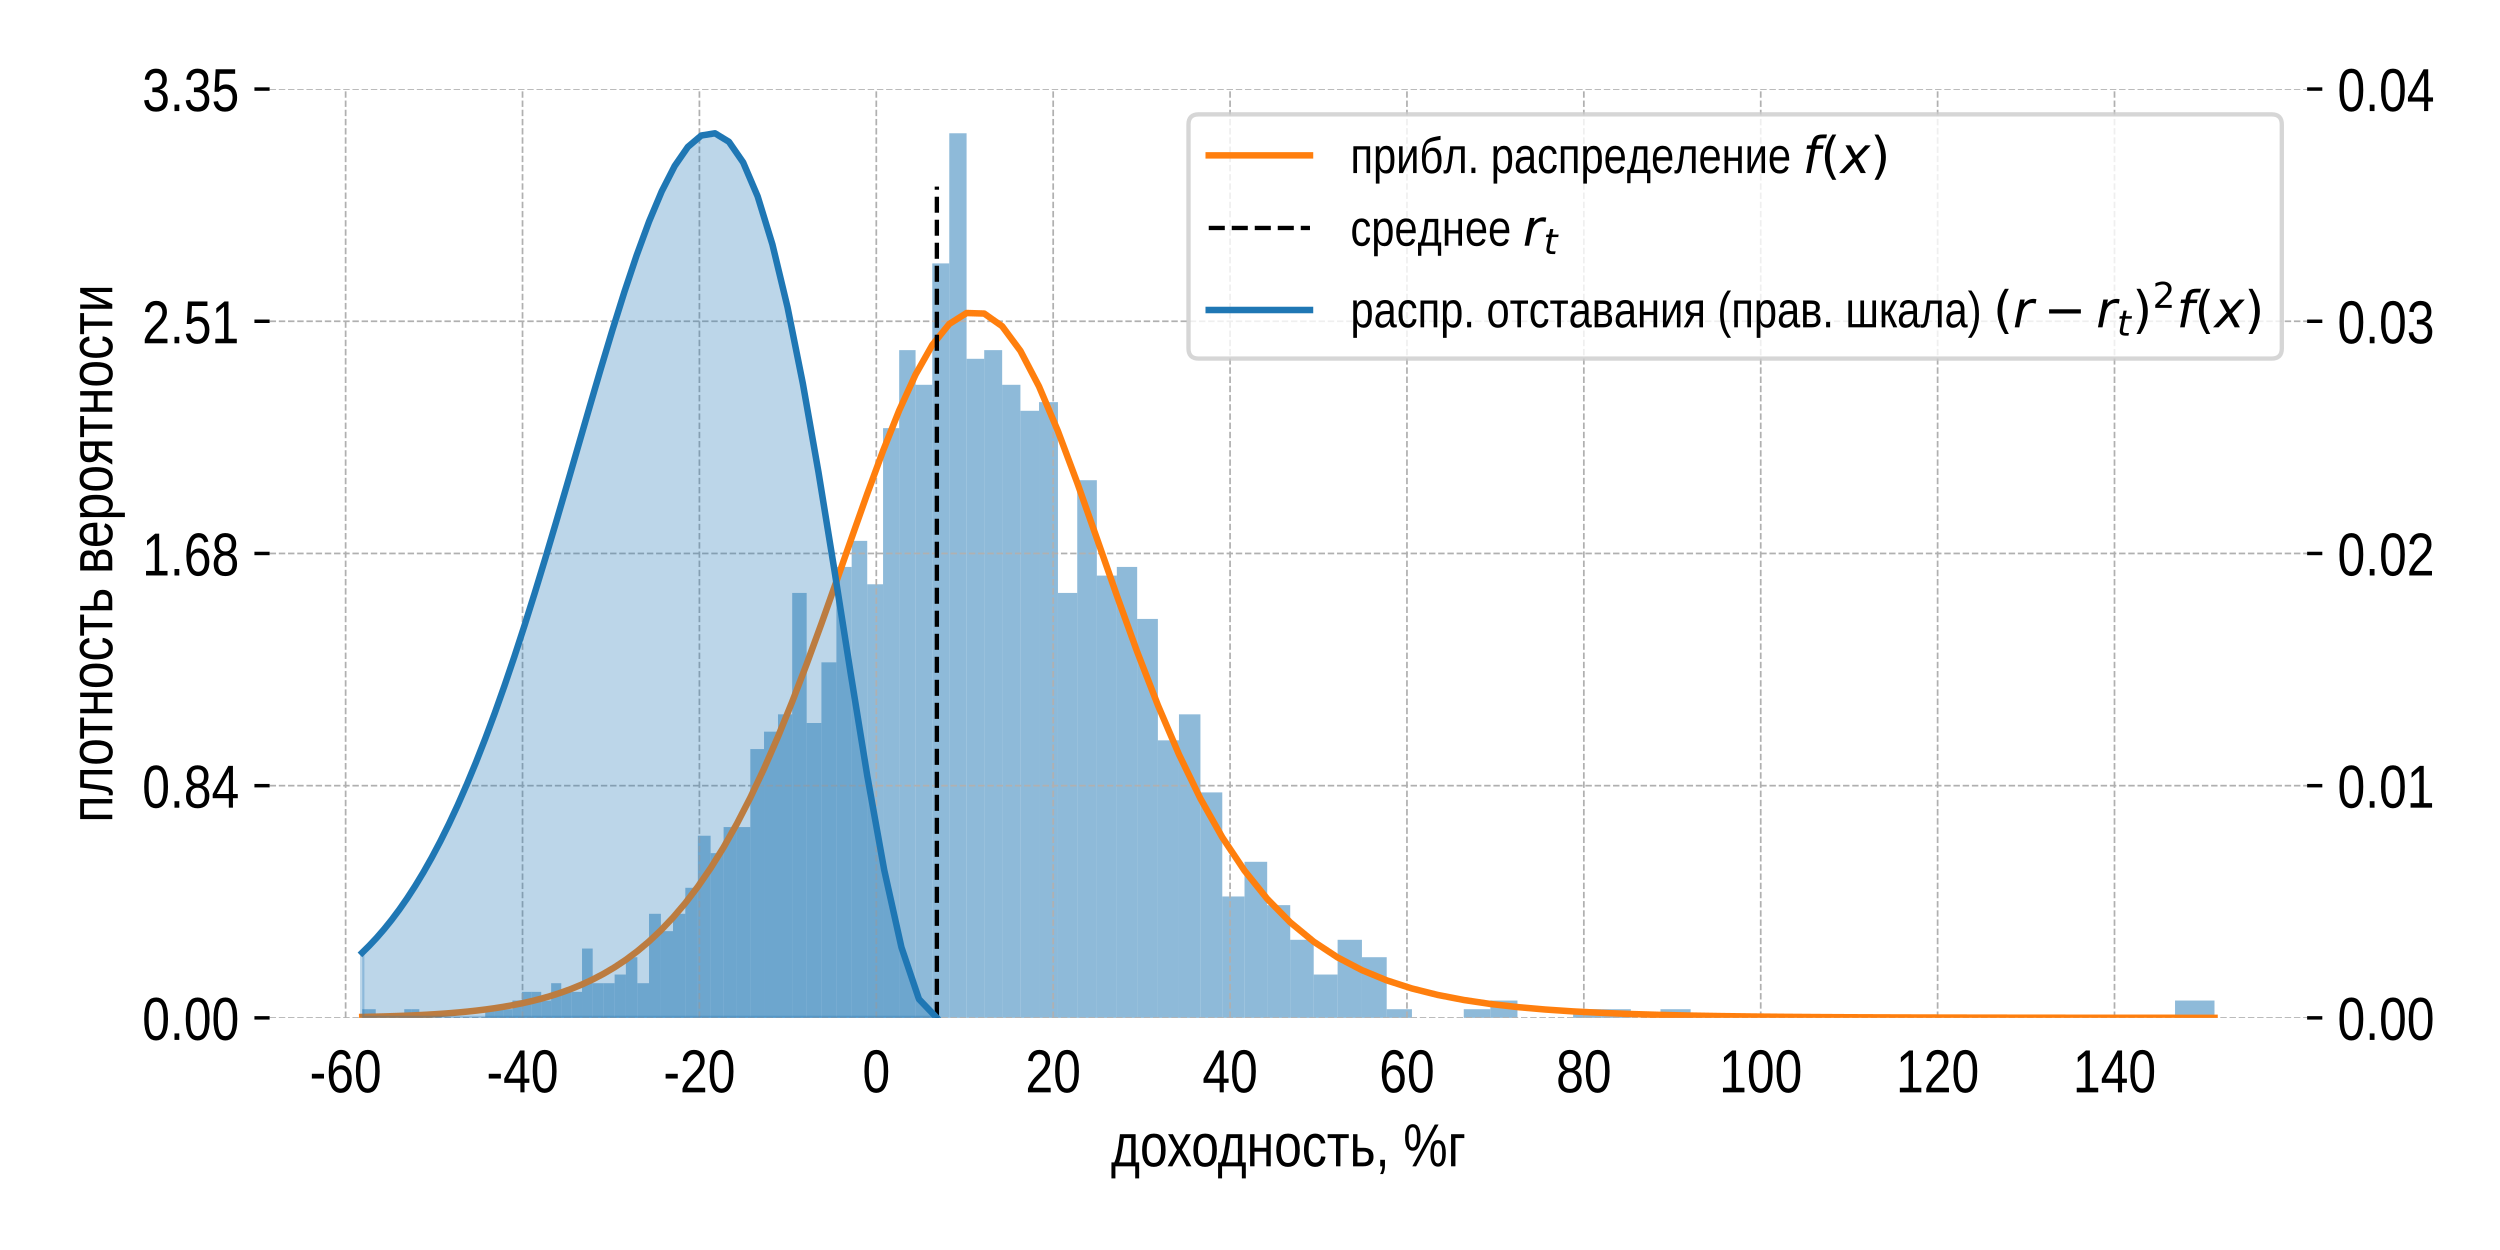 <?xml version="1.0" encoding="utf-8" standalone="no"?>
<!DOCTYPE svg PUBLIC "-//W3C//DTD SVG 1.1//EN"
  "http://www.w3.org/Graphics/SVG/1.1/DTD/svg11.dtd">
<!-- Created with matplotlib (https://matplotlib.org/) -->
<svg height="288pt" version="1.1" viewBox="0 0 576 288" width="576pt" xmlns="http://www.w3.org/2000/svg" xmlns:xlink="http://www.w3.org/1999/xlink">
 <defs>
  <style type="text/css">*{stroke-linecap:butt;stroke-linejoin:round;}</style>
 </defs>
 <g id="figure_1">
  <g id="patch_1">
   <path d="M 0 288 
L 576 288 
L 576 0 
L 0 0 
z
" style="fill:#ffffff;"/>
  </g>
  <g id="axes_1">
   <g id="patch_2">
    <path d="M 62.12 234.52 
L 531.56 234.52 
L 531.56 20.52 
L 62.12 20.52 
z
" style="fill:#ffffff;"/>
   </g>
   <g id="patch_3">
    <path clip-path="url(#p067a35bddb)" d="M 83.458 234.52 
L 85.001 234.52 
L 85.001 232.522 
L 83.458 232.522 
z
" style="fill:#1f77b4;opacity:0.5;"/>
   </g>
   <g id="patch_4">
    <path clip-path="url(#p067a35bddb)" d="M 85.001 234.52 
L 86.572 234.52 
L 86.572 232.522 
L 85.001 232.522 
z
" style="fill:#1f77b4;opacity:0.5;"/>
   </g>
   <g id="patch_5">
    <path clip-path="url(#p067a35bddb)" d="M 86.572 234.52 
L 88.171 234.52 
L 88.171 234.52 
L 86.572 234.52 
z
" style="fill:#1f77b4;opacity:0.5;"/>
   </g>
   <g id="patch_6">
    <path clip-path="url(#p067a35bddb)" d="M 88.171 234.52 
L 89.799 234.52 
L 89.799 234.52 
L 88.171 234.52 
z
" style="fill:#1f77b4;opacity:0.5;"/>
   </g>
   <g id="patch_7">
    <path clip-path="url(#p067a35bddb)" d="M 89.799 234.52 
L 91.457 234.52 
L 91.457 234.52 
L 89.799 234.52 
z
" style="fill:#1f77b4;opacity:0.5;"/>
   </g>
   <g id="patch_8">
    <path clip-path="url(#p067a35bddb)" d="M 91.457 234.52 
L 93.144 234.52 
L 93.144 234.52 
L 91.457 234.52 
z
" style="fill:#1f77b4;opacity:0.5;"/>
   </g>
   <g id="patch_9">
    <path clip-path="url(#p067a35bddb)" d="M 93.144 234.52 
L 94.862 234.52 
L 94.862 232.522 
L 93.144 232.522 
z
" style="fill:#1f77b4;opacity:0.5;"/>
   </g>
   <g id="patch_10">
    <path clip-path="url(#p067a35bddb)" d="M 94.862 234.52 
L 96.611 234.52 
L 96.611 232.522 
L 94.862 232.522 
z
" style="fill:#1f77b4;opacity:0.5;"/>
   </g>
   <g id="patch_11">
    <path clip-path="url(#p067a35bddb)" d="M 96.611 234.52 
L 98.392 234.52 
L 98.392 234.52 
L 96.611 234.52 
z
" style="fill:#1f77b4;opacity:0.5;"/>
   </g>
   <g id="patch_12">
    <path clip-path="url(#p067a35bddb)" d="M 98.392 234.52 
L 100.205 234.52 
L 100.205 234.52 
L 98.392 234.52 
z
" style="fill:#1f77b4;opacity:0.5;"/>
   </g>
   <g id="patch_13">
    <path clip-path="url(#p067a35bddb)" d="M 100.205 234.52 
L 102.051 234.52 
L 102.051 234.52 
L 100.205 234.52 
z
" style="fill:#1f77b4;opacity:0.5;"/>
   </g>
   <g id="patch_14">
    <path clip-path="url(#p067a35bddb)" d="M 102.051 234.52 
L 103.93 234.52 
L 103.93 234.52 
L 102.051 234.52 
z
" style="fill:#1f77b4;opacity:0.5;"/>
   </g>
   <g id="patch_15">
    <path clip-path="url(#p067a35bddb)" d="M 103.93 234.52 
L 105.843 234.52 
L 105.843 234.52 
L 103.93 234.52 
z
" style="fill:#1f77b4;opacity:0.5;"/>
   </g>
   <g id="patch_16">
    <path clip-path="url(#p067a35bddb)" d="M 105.843 234.52 
L 107.791 234.52 
L 107.791 234.52 
L 105.843 234.52 
z
" style="fill:#1f77b4;opacity:0.5;"/>
   </g>
   <g id="patch_17">
    <path clip-path="url(#p067a35bddb)" d="M 107.791 234.52 
L 109.774 234.52 
L 109.774 234.52 
L 107.791 234.52 
z
" style="fill:#1f77b4;opacity:0.5;"/>
   </g>
   <g id="patch_18">
    <path clip-path="url(#p067a35bddb)" d="M 109.774 234.52 
L 111.792 234.52 
L 111.792 234.52 
L 109.774 234.52 
z
" style="fill:#1f77b4;opacity:0.5;"/>
   </g>
   <g id="patch_19">
    <path clip-path="url(#p067a35bddb)" d="M 111.792 234.52 
L 113.847 234.52 
L 113.847 232.522 
L 111.792 232.522 
z
" style="fill:#1f77b4;opacity:0.5;"/>
   </g>
   <g id="patch_20">
    <path clip-path="url(#p067a35bddb)" d="M 113.847 234.52 
L 115.94 234.52 
L 115.94 232.522 
L 113.847 232.522 
z
" style="fill:#1f77b4;opacity:0.5;"/>
   </g>
   <g id="patch_21">
    <path clip-path="url(#p067a35bddb)" d="M 115.94 234.52 
L 118.07 234.52 
L 118.07 232.522 
L 115.94 232.522 
z
" style="fill:#1f77b4;opacity:0.5;"/>
   </g>
   <g id="patch_22">
    <path clip-path="url(#p067a35bddb)" d="M 118.07 234.52 
L 120.239 234.52 
L 120.239 230.524 
L 118.07 230.524 
z
" style="fill:#1f77b4;opacity:0.5;"/>
   </g>
   <g id="patch_23">
    <path clip-path="url(#p067a35bddb)" d="M 120.239 234.52 
L 122.447 234.52 
L 122.447 228.526 
L 120.239 228.526 
z
" style="fill:#1f77b4;opacity:0.5;"/>
   </g>
   <g id="patch_24">
    <path clip-path="url(#p067a35bddb)" d="M 122.447 234.52 
L 124.695 234.52 
L 124.695 228.526 
L 122.447 228.526 
z
" style="fill:#1f77b4;opacity:0.5;"/>
   </g>
   <g id="patch_25">
    <path clip-path="url(#p067a35bddb)" d="M 124.695 234.52 
L 126.983 234.52 
L 126.983 230.524 
L 124.695 230.524 
z
" style="fill:#1f77b4;opacity:0.5;"/>
   </g>
   <g id="patch_26">
    <path clip-path="url(#p067a35bddb)" d="M 126.983 234.52 
L 129.313 234.52 
L 129.313 226.527 
L 126.983 226.527 
z
" style="fill:#1f77b4;opacity:0.5;"/>
   </g>
   <g id="patch_27">
    <path clip-path="url(#p067a35bddb)" d="M 129.313 234.52 
L 131.685 234.52 
L 131.685 228.526 
L 129.313 228.526 
z
" style="fill:#1f77b4;opacity:0.5;"/>
   </g>
   <g id="patch_28">
    <path clip-path="url(#p067a35bddb)" d="M 131.685 234.52 
L 134.1 234.52 
L 134.1 228.526 
L 131.685 228.526 
z
" style="fill:#1f77b4;opacity:0.5;"/>
   </g>
   <g id="patch_29">
    <path clip-path="url(#p067a35bddb)" d="M 134.1 234.52 
L 136.558 234.52 
L 136.558 218.535 
L 134.1 218.535 
z
" style="fill:#1f77b4;opacity:0.5;"/>
   </g>
   <g id="patch_30">
    <path clip-path="url(#p067a35bddb)" d="M 136.558 234.52 
L 139.061 234.52 
L 139.061 226.527 
L 136.558 226.527 
z
" style="fill:#1f77b4;opacity:0.5;"/>
   </g>
   <g id="patch_31">
    <path clip-path="url(#p067a35bddb)" d="M 139.061 234.52 
L 141.61 234.52 
L 141.61 226.527 
L 139.061 226.527 
z
" style="fill:#1f77b4;opacity:0.5;"/>
   </g>
   <g id="patch_32">
    <path clip-path="url(#p067a35bddb)" d="M 141.61 234.52 
L 144.204 234.52 
L 144.204 224.529 
L 141.61 224.529 
z
" style="fill:#1f77b4;opacity:0.5;"/>
   </g>
   <g id="patch_33">
    <path clip-path="url(#p067a35bddb)" d="M 144.204 234.52 
L 146.845 234.52 
L 146.845 220.533 
L 144.204 220.533 
z
" style="fill:#1f77b4;opacity:0.5;"/>
   </g>
   <g id="patch_34">
    <path clip-path="url(#p067a35bddb)" d="M 146.845 234.52 
L 149.534 234.52 
L 149.534 226.527 
L 146.845 226.527 
z
" style="fill:#1f77b4;opacity:0.5;"/>
   </g>
   <g id="patch_35">
    <path clip-path="url(#p067a35bddb)" d="M 149.534 234.52 
L 152.272 234.52 
L 152.272 210.542 
L 149.534 210.542 
z
" style="fill:#1f77b4;opacity:0.5;"/>
   </g>
   <g id="patch_36">
    <path clip-path="url(#p067a35bddb)" d="M 152.272 234.52 
L 155.059 234.52 
L 155.059 214.539 
L 152.272 214.539 
z
" style="fill:#1f77b4;opacity:0.5;"/>
   </g>
   <g id="patch_37">
    <path clip-path="url(#p067a35bddb)" d="M 155.059 234.52 
L 157.897 234.52 
L 157.897 210.542 
L 155.059 210.542 
z
" style="fill:#1f77b4;opacity:0.5;"/>
   </g>
   <g id="patch_38">
    <path clip-path="url(#p067a35bddb)" d="M 157.897 234.52 
L 160.786 234.52 
L 160.786 204.548 
L 157.897 204.548 
z
" style="fill:#1f77b4;opacity:0.5;"/>
   </g>
   <g id="patch_39">
    <path clip-path="url(#p067a35bddb)" d="M 160.786 234.52 
L 163.727 234.52 
L 163.727 192.559 
L 160.786 192.559 
z
" style="fill:#1f77b4;opacity:0.5;"/>
   </g>
   <g id="patch_40">
    <path clip-path="url(#p067a35bddb)" d="M 163.727 234.52 
L 166.721 234.52 
L 166.721 196.555 
L 163.727 196.555 
z
" style="fill:#1f77b4;opacity:0.5;"/>
   </g>
   <g id="patch_41">
    <path clip-path="url(#p067a35bddb)" d="M 166.721 234.52 
L 169.769 234.52 
L 169.769 190.561 
L 166.721 190.561 
z
" style="fill:#1f77b4;opacity:0.5;"/>
   </g>
   <g id="patch_42">
    <path clip-path="url(#p067a35bddb)" d="M 169.769 234.52 
L 172.873 234.52 
L 172.873 190.561 
L 169.769 190.561 
z
" style="fill:#1f77b4;opacity:0.5;"/>
   </g>
   <g id="patch_43">
    <path clip-path="url(#p067a35bddb)" d="M 172.873 234.52 
L 176.032 234.52 
L 176.032 172.578 
L 172.873 172.578 
z
" style="fill:#1f77b4;opacity:0.5;"/>
   </g>
   <g id="patch_44">
    <path clip-path="url(#p067a35bddb)" d="M 176.032 234.52 
L 179.249 234.52 
L 179.249 168.582 
L 176.032 168.582 
z
" style="fill:#1f77b4;opacity:0.5;"/>
   </g>
   <g id="patch_45">
    <path clip-path="url(#p067a35bddb)" d="M 179.249 234.52 
L 182.524 234.52 
L 182.524 164.585 
L 179.249 164.585 
z
" style="fill:#1f77b4;opacity:0.5;"/>
   </g>
   <g id="patch_46">
    <path clip-path="url(#p067a35bddb)" d="M 182.524 234.52 
L 185.858 234.52 
L 185.858 136.612 
L 182.524 136.612 
z
" style="fill:#1f77b4;opacity:0.5;"/>
   </g>
   <g id="patch_47">
    <path clip-path="url(#p067a35bddb)" d="M 185.858 234.52 
L 189.253 234.52 
L 189.253 166.583 
L 185.858 166.583 
z
" style="fill:#1f77b4;opacity:0.5;"/>
   </g>
   <g id="patch_48">
    <path clip-path="url(#p067a35bddb)" d="M 189.253 234.52 
L 192.708 234.52 
L 192.708 152.597 
L 189.253 152.597 
z
" style="fill:#1f77b4;opacity:0.5;"/>
   </g>
   <g id="patch_49">
    <path clip-path="url(#p067a35bddb)" d="M 192.708 234.52 
L 196.227 234.52 
L 196.227 130.617 
L 192.708 130.617 
z
" style="fill:#1f77b4;opacity:0.5;"/>
   </g>
   <g id="patch_50">
    <path clip-path="url(#p067a35bddb)" d="M 196.227 234.52 
L 199.808 234.52 
L 199.808 124.623 
L 196.227 124.623 
z
" style="fill:#1f77b4;opacity:0.5;"/>
   </g>
   <g id="patch_51">
    <path clip-path="url(#p067a35bddb)" d="M 199.808 234.52 
L 203.455 234.52 
L 203.455 134.613 
L 199.808 134.613 
z
" style="fill:#1f77b4;opacity:0.5;"/>
   </g>
   <g id="patch_52">
    <path clip-path="url(#p067a35bddb)" d="M 203.455 234.52 
L 207.168 234.52 
L 207.168 98.647 
L 203.455 98.647 
z
" style="fill:#1f77b4;opacity:0.5;"/>
   </g>
   <g id="patch_53">
    <path clip-path="url(#p067a35bddb)" d="M 207.168 234.52 
L 210.947 234.52 
L 210.947 80.664 
L 207.168 80.664 
z
" style="fill:#1f77b4;opacity:0.5;"/>
   </g>
   <g id="patch_54">
    <path clip-path="url(#p067a35bddb)" d="M 210.947 234.52 
L 214.795 234.52 
L 214.795 88.656 
L 210.947 88.656 
z
" style="fill:#1f77b4;opacity:0.5;"/>
   </g>
   <g id="patch_55">
    <path clip-path="url(#p067a35bddb)" d="M 214.795 234.52 
L 218.713 234.52 
L 218.713 60.682 
L 214.795 60.682 
z
" style="fill:#1f77b4;opacity:0.5;"/>
   </g>
   <g id="patch_56">
    <path clip-path="url(#p067a35bddb)" d="M 218.713 234.52 
L 222.701 234.52 
L 222.701 30.71 
L 218.713 30.71 
z
" style="fill:#1f77b4;opacity:0.5;"/>
   </g>
   <g id="patch_57">
    <path clip-path="url(#p067a35bddb)" d="M 222.701 234.52 
L 226.762 234.52 
L 226.762 82.662 
L 222.701 82.662 
z
" style="fill:#1f77b4;opacity:0.5;"/>
   </g>
   <g id="patch_58">
    <path clip-path="url(#p067a35bddb)" d="M 226.762 234.52 
L 230.896 234.52 
L 230.896 80.664 
L 226.762 80.664 
z
" style="fill:#1f77b4;opacity:0.5;"/>
   </g>
   <g id="patch_59">
    <path clip-path="url(#p067a35bddb)" d="M 230.896 234.52 
L 235.105 234.52 
L 235.105 88.656 
L 230.896 88.656 
z
" style="fill:#1f77b4;opacity:0.5;"/>
   </g>
   <g id="patch_60">
    <path clip-path="url(#p067a35bddb)" d="M 235.105 234.52 
L 239.39 234.52 
L 239.39 94.651 
L 235.105 94.651 
z
" style="fill:#1f77b4;opacity:0.5;"/>
   </g>
   <g id="patch_61">
    <path clip-path="url(#p067a35bddb)" d="M 239.39 234.52 
L 243.752 234.52 
L 243.752 92.653 
L 239.39 92.653 
z
" style="fill:#1f77b4;opacity:0.5;"/>
   </g>
   <g id="patch_62">
    <path clip-path="url(#p067a35bddb)" d="M 243.752 234.52 
L 248.193 234.52 
L 248.193 136.612 
L 243.752 136.612 
z
" style="fill:#1f77b4;opacity:0.5;"/>
   </g>
   <g id="patch_63">
    <path clip-path="url(#p067a35bddb)" d="M 248.193 234.52 
L 252.715 234.52 
L 252.715 110.636 
L 248.193 110.636 
z
" style="fill:#1f77b4;opacity:0.5;"/>
   </g>
   <g id="patch_64">
    <path clip-path="url(#p067a35bddb)" d="M 252.715 234.52 
L 257.318 234.52 
L 257.318 132.615 
L 252.715 132.615 
z
" style="fill:#1f77b4;opacity:0.5;"/>
   </g>
   <g id="patch_65">
    <path clip-path="url(#p067a35bddb)" d="M 257.318 234.52 
L 262.004 234.52 
L 262.004 130.617 
L 257.318 130.617 
z
" style="fill:#1f77b4;opacity:0.5;"/>
   </g>
   <g id="patch_66">
    <path clip-path="url(#p067a35bddb)" d="M 262.004 234.52 
L 266.776 234.52 
L 266.776 142.606 
L 262.004 142.606 
z
" style="fill:#1f77b4;opacity:0.5;"/>
   </g>
   <g id="patch_67">
    <path clip-path="url(#p067a35bddb)" d="M 266.776 234.52 
L 271.633 234.52 
L 271.633 170.58 
L 266.776 170.58 
z
" style="fill:#1f77b4;opacity:0.5;"/>
   </g>
   <g id="patch_68">
    <path clip-path="url(#p067a35bddb)" d="M 271.633 234.52 
L 276.578 234.52 
L 276.578 164.585 
L 271.633 164.585 
z
" style="fill:#1f77b4;opacity:0.5;"/>
   </g>
   <g id="patch_69">
    <path clip-path="url(#p067a35bddb)" d="M 276.578 234.52 
L 281.613 234.52 
L 281.613 182.569 
L 276.578 182.569 
z
" style="fill:#1f77b4;opacity:0.5;"/>
   </g>
   <g id="patch_70">
    <path clip-path="url(#p067a35bddb)" d="M 281.613 234.52 
L 286.739 234.52 
L 286.739 206.546 
L 281.613 206.546 
z
" style="fill:#1f77b4;opacity:0.5;"/>
   </g>
   <g id="patch_71">
    <path clip-path="url(#p067a35bddb)" d="M 286.739 234.52 
L 291.957 234.52 
L 291.957 198.554 
L 286.739 198.554 
z
" style="fill:#1f77b4;opacity:0.5;"/>
   </g>
   <g id="patch_72">
    <path clip-path="url(#p067a35bddb)" d="M 291.957 234.52 
L 297.27 234.52 
L 297.27 208.544 
L 291.957 208.544 
z
" style="fill:#1f77b4;opacity:0.5;"/>
   </g>
   <g id="patch_73">
    <path clip-path="url(#p067a35bddb)" d="M 297.27 234.52 
L 302.679 234.52 
L 302.679 216.537 
L 297.27 216.537 
z
" style="fill:#1f77b4;opacity:0.5;"/>
   </g>
   <g id="patch_74">
    <path clip-path="url(#p067a35bddb)" d="M 302.679 234.52 
L 308.185 234.52 
L 308.185 224.529 
L 302.679 224.529 
z
" style="fill:#1f77b4;opacity:0.5;"/>
   </g>
   <g id="patch_75">
    <path clip-path="url(#p067a35bddb)" d="M 308.185 234.52 
L 313.792 234.52 
L 313.792 216.537 
L 308.185 216.537 
z
" style="fill:#1f77b4;opacity:0.5;"/>
   </g>
   <g id="patch_76">
    <path clip-path="url(#p067a35bddb)" d="M 313.792 234.52 
L 319.499 234.52 
L 319.499 220.533 
L 313.792 220.533 
z
" style="fill:#1f77b4;opacity:0.5;"/>
   </g>
   <g id="patch_77">
    <path clip-path="url(#p067a35bddb)" d="M 319.499 234.52 
L 325.31 234.52 
L 325.31 232.522 
L 319.499 232.522 
z
" style="fill:#1f77b4;opacity:0.5;"/>
   </g>
   <g id="patch_78">
    <path clip-path="url(#p067a35bddb)" d="M 325.31 234.52 
L 331.226 234.52 
L 331.226 234.52 
L 325.31 234.52 
z
" style="fill:#1f77b4;opacity:0.5;"/>
   </g>
   <g id="patch_79">
    <path clip-path="url(#p067a35bddb)" d="M 331.226 234.52 
L 337.249 234.52 
L 337.249 234.52 
L 331.226 234.52 
z
" style="fill:#1f77b4;opacity:0.5;"/>
   </g>
   <g id="patch_80">
    <path clip-path="url(#p067a35bddb)" d="M 337.249 234.52 
L 343.38 234.52 
L 343.38 232.522 
L 337.249 232.522 
z
" style="fill:#1f77b4;opacity:0.5;"/>
   </g>
   <g id="patch_81">
    <path clip-path="url(#p067a35bddb)" d="M 343.38 234.52 
L 349.623 234.52 
L 349.623 230.524 
L 343.38 230.524 
z
" style="fill:#1f77b4;opacity:0.5;"/>
   </g>
   <g id="patch_82">
    <path clip-path="url(#p067a35bddb)" d="M 349.623 234.52 
L 355.978 234.52 
L 355.978 234.52 
L 349.623 234.52 
z
" style="fill:#1f77b4;opacity:0.5;"/>
   </g>
   <g id="patch_83">
    <path clip-path="url(#p067a35bddb)" d="M 355.978 234.52 
L 362.449 234.52 
L 362.449 234.52 
L 355.978 234.52 
z
" style="fill:#1f77b4;opacity:0.5;"/>
   </g>
   <g id="patch_84">
    <path clip-path="url(#p067a35bddb)" d="M 362.449 234.52 
L 369.036 234.52 
L 369.036 232.522 
L 362.449 232.522 
z
" style="fill:#1f77b4;opacity:0.5;"/>
   </g>
   <g id="patch_85">
    <path clip-path="url(#p067a35bddb)" d="M 369.036 234.52 
L 375.743 234.52 
L 375.743 232.522 
L 369.036 232.522 
z
" style="fill:#1f77b4;opacity:0.5;"/>
   </g>
   <g id="patch_86">
    <path clip-path="url(#p067a35bddb)" d="M 375.743 234.52 
L 382.57 234.52 
L 382.57 234.52 
L 375.743 234.52 
z
" style="fill:#1f77b4;opacity:0.5;"/>
   </g>
   <g id="patch_87">
    <path clip-path="url(#p067a35bddb)" d="M 382.57 234.52 
L 389.521 234.52 
L 389.521 232.522 
L 382.57 232.522 
z
" style="fill:#1f77b4;opacity:0.5;"/>
   </g>
   <g id="patch_88">
    <path clip-path="url(#p067a35bddb)" d="M 389.521 234.52 
L 396.598 234.52 
L 396.598 234.52 
L 389.521 234.52 
z
" style="fill:#1f77b4;opacity:0.5;"/>
   </g>
   <g id="patch_89">
    <path clip-path="url(#p067a35bddb)" d="M 396.598 234.52 
L 403.803 234.52 
L 403.803 234.52 
L 396.598 234.52 
z
" style="fill:#1f77b4;opacity:0.5;"/>
   </g>
   <g id="patch_90">
    <path clip-path="url(#p067a35bddb)" d="M 403.803 234.52 
L 411.138 234.52 
L 411.138 234.52 
L 403.803 234.52 
z
" style="fill:#1f77b4;opacity:0.5;"/>
   </g>
   <g id="patch_91">
    <path clip-path="url(#p067a35bddb)" d="M 411.138 234.52 
L 418.606 234.52 
L 418.606 234.52 
L 411.138 234.52 
z
" style="fill:#1f77b4;opacity:0.5;"/>
   </g>
   <g id="patch_92">
    <path clip-path="url(#p067a35bddb)" d="M 418.606 234.52 
L 426.209 234.52 
L 426.209 234.52 
L 418.606 234.52 
z
" style="fill:#1f77b4;opacity:0.5;"/>
   </g>
   <g id="patch_93">
    <path clip-path="url(#p067a35bddb)" d="M 426.209 234.52 
L 433.949 234.52 
L 433.949 234.52 
L 426.209 234.52 
z
" style="fill:#1f77b4;opacity:0.5;"/>
   </g>
   <g id="patch_94">
    <path clip-path="url(#p067a35bddb)" d="M 433.949 234.52 
L 441.829 234.52 
L 441.829 234.52 
L 433.949 234.52 
z
" style="fill:#1f77b4;opacity:0.5;"/>
   </g>
   <g id="patch_95">
    <path clip-path="url(#p067a35bddb)" d="M 441.829 234.52 
L 449.852 234.52 
L 449.852 234.52 
L 441.829 234.52 
z
" style="fill:#1f77b4;opacity:0.5;"/>
   </g>
   <g id="patch_96">
    <path clip-path="url(#p067a35bddb)" d="M 449.852 234.52 
L 458.019 234.52 
L 458.019 234.52 
L 449.852 234.52 
z
" style="fill:#1f77b4;opacity:0.5;"/>
   </g>
   <g id="patch_97">
    <path clip-path="url(#p067a35bddb)" d="M 458.019 234.52 
L 466.335 234.52 
L 466.335 234.52 
L 458.019 234.52 
z
" style="fill:#1f77b4;opacity:0.5;"/>
   </g>
   <g id="patch_98">
    <path clip-path="url(#p067a35bddb)" d="M 466.335 234.52 
L 474.8 234.52 
L 474.8 234.52 
L 466.335 234.52 
z
" style="fill:#1f77b4;opacity:0.5;"/>
   </g>
   <g id="patch_99">
    <path clip-path="url(#p067a35bddb)" d="M 474.8 234.52 
L 483.419 234.52 
L 483.419 234.52 
L 474.8 234.52 
z
" style="fill:#1f77b4;opacity:0.5;"/>
   </g>
   <g id="patch_100">
    <path clip-path="url(#p067a35bddb)" d="M 483.419 234.52 
L 492.194 234.52 
L 492.194 234.52 
L 483.419 234.52 
z
" style="fill:#1f77b4;opacity:0.5;"/>
   </g>
   <g id="patch_101">
    <path clip-path="url(#p067a35bddb)" d="M 492.194 234.52 
L 501.127 234.52 
L 501.127 234.52 
L 492.194 234.52 
z
" style="fill:#1f77b4;opacity:0.5;"/>
   </g>
   <g id="patch_102">
    <path clip-path="url(#p067a35bddb)" d="M 501.127 234.52 
L 510.222 234.52 
L 510.222 230.524 
L 501.127 230.524 
z
" style="fill:#1f77b4;opacity:0.5;"/>
   </g>
   <g id="matplotlib.axis_1">
    <g id="xtick_1">
     <g id="line2d_1">
      <path clip-path="url(#p067a35bddb)" d="M 79.634 234.52 
L 79.634 20.52 
" style="fill:none;stroke:#b0b0b0;stroke-dasharray:1.48,0.64;stroke-dashoffset:0;stroke-width:0.4;"/>
     </g>
     <g id="text_1">
      <!-- -60 -->
      <g transform="translate(71.338 251.666)scale(0.14 -0.14)">
       <defs>
        <path d="M 3.656 22.656 
L 3.656 30.469 
L 23.641 30.469 
L 23.641 22.656 
z
" id="LiberationSansNarrow-45"/>
        <path d="M 42 22.516 
Q 42 17.328 40.828 13 
Q 39.656 8.688 37.359 5.578 
Q 35.062 2.484 31.641 0.75 
Q 28.219 -0.984 23.781 -0.984 
Q 18.844 -0.984 15.156 1.312 
Q 11.469 3.609 9.031 7.922 
Q 6.594 12.25 5.375 18.531 
Q 4.156 24.812 4.156 32.812 
Q 4.156 42 5.547 48.922 
Q 6.938 55.859 9.516 60.5 
Q 12.109 65.141 15.859 67.484 
Q 19.625 69.828 24.359 69.828 
Q 27.25 69.828 29.766 69.094 
Q 32.281 68.359 34.328 66.719 
Q 36.375 65.094 37.938 62.406 
Q 39.5 59.719 40.438 55.812 
L 33.547 54.297 
Q 32.422 58.734 29.953 60.719 
Q 27.484 62.703 24.266 62.703 
Q 21.297 62.703 18.891 60.984 
Q 16.5 59.281 14.812 55.875 
Q 13.141 52.484 12.234 47.359 
Q 11.328 42.234 11.328 35.406 
Q 13.281 39.844 16.844 42.156 
Q 20.406 44.484 25.047 44.484 
Q 28.906 44.484 32 42.969 
Q 35.109 41.453 37.328 38.594 
Q 39.547 35.75 40.766 31.672 
Q 42 27.594 42 22.516 
z
M 34.672 22.125 
Q 34.672 25.688 33.953 28.562 
Q 33.25 31.453 31.812 33.469 
Q 30.375 35.5 28.25 36.594 
Q 26.125 37.703 23.297 37.703 
Q 21.344 37.703 19.328 36.984 
Q 17.328 36.281 15.719 34.688 
Q 14.109 33.109 13.078 30.516 
Q 12.062 27.938 12.062 24.219 
Q 12.062 20.406 12.859 17.109 
Q 13.672 13.812 15.156 11.375 
Q 16.656 8.938 18.781 7.516 
Q 20.906 6.109 23.531 6.109 
Q 26.125 6.109 28.203 7.203 
Q 30.281 8.297 31.719 10.375 
Q 33.156 12.453 33.906 15.422 
Q 34.672 18.406 34.672 22.125 
z
" id="LiberationSansNarrow-54"/>
        <path d="M 42.391 34.422 
Q 42.391 24.516 40.844 17.75 
Q 39.312 10.984 36.641 6.812 
Q 33.984 2.641 30.391 0.828 
Q 26.812 -0.984 22.703 -0.984 
Q 18.609 -0.984 15.031 0.828 
Q 11.469 2.641 8.828 6.781 
Q 6.203 10.938 4.703 17.703 
Q 3.219 24.469 3.219 34.422 
Q 3.219 44.828 4.703 51.641 
Q 6.203 58.453 8.828 62.5 
Q 11.469 66.547 15.078 68.188 
Q 18.703 69.828 22.953 69.828 
Q 27 69.828 30.531 68.188 
Q 34.078 66.547 36.719 62.5 
Q 39.359 58.453 40.875 51.641 
Q 42.391 44.828 42.391 34.422 
z
M 35.062 34.422 
Q 35.062 42.625 34.281 48.062 
Q 33.5 53.516 31.938 56.766 
Q 30.375 60.016 28.094 61.359 
Q 25.828 62.703 22.953 62.703 
Q 19.922 62.703 17.578 61.328 
Q 15.234 59.969 13.672 56.719 
Q 12.109 53.469 11.297 48.016 
Q 10.5 42.578 10.5 34.422 
Q 10.5 26.516 11.297 21.094 
Q 12.109 15.672 13.688 12.375 
Q 15.281 9.078 17.578 7.641 
Q 19.875 6.203 22.797 6.203 
Q 25.641 6.203 27.906 7.641 
Q 30.172 9.078 31.75 12.375 
Q 33.344 15.672 34.203 21.094 
Q 35.062 26.516 35.062 34.422 
z
" id="LiberationSansNarrow-48"/>
       </defs>
       <use xlink:href="#LiberationSansNarrow-45"/>
       <use x="27.295" xlink:href="#LiberationSansNarrow-54"/>
       <use x="72.9" xlink:href="#LiberationSansNarrow-48"/>
      </g>
     </g>
    </g>
    <g id="xtick_2">
     <g id="line2d_2">
      <path clip-path="url(#p067a35bddb)" d="M 120.389 234.52 
L 120.389 20.52 
" style="fill:none;stroke:#b0b0b0;stroke-dasharray:1.48,0.64;stroke-dashoffset:0;stroke-width:0.4;"/>
     </g>
     <g id="text_2">
      <!-- -40 -->
      <g transform="translate(112.093 251.666)scale(0.14 -0.14)">
       <defs>
        <path d="M 35.25 15.578 
L 35.25 0 
L 28.469 0 
L 28.469 15.578 
L 1.906 15.578 
L 1.906 22.406 
L 27.688 68.797 
L 35.25 68.797 
L 35.25 22.516 
L 43.219 22.516 
L 43.219 15.578 
z
M 28.469 58.891 
Q 28.375 58.641 28.031 57.906 
L 27.344 56.344 
L 26.562 54.594 
Q 26.125 53.656 25.781 53.078 
L 11.328 27.094 
Q 11.141 26.703 10.75 26.078 
L 9.969 24.812 
L 9.188 23.484 
Q 8.797 22.859 8.547 22.516 
L 28.469 22.516 
z
" id="LiberationSansNarrow-52"/>
       </defs>
       <use xlink:href="#LiberationSansNarrow-45"/>
       <use x="27.295" xlink:href="#LiberationSansNarrow-52"/>
       <use x="72.9" xlink:href="#LiberationSansNarrow-48"/>
      </g>
     </g>
    </g>
    <g id="xtick_3">
     <g id="line2d_3">
      <path clip-path="url(#p067a35bddb)" d="M 161.144 234.52 
L 161.144 20.52 
" style="fill:none;stroke:#b0b0b0;stroke-dasharray:1.48,0.64;stroke-dashoffset:0;stroke-width:0.4;"/>
     </g>
     <g id="text_3">
      <!-- -20 -->
      <g transform="translate(152.847 251.666)scale(0.14 -0.14)">
       <defs>
        <path d="M 4.109 0 
L 4.109 6.203 
Q 6.156 11.922 9.109 16.281 
Q 12.062 20.656 15.312 24.188 
Q 18.562 27.734 21.734 30.766 
Q 24.906 33.797 27.469 36.812 
Q 30.031 39.844 31.609 43.156 
Q 33.203 46.484 33.203 50.688 
Q 33.203 53.609 32.469 55.828 
Q 31.734 58.062 30.391 59.562 
Q 29.047 61.078 27.141 61.828 
Q 25.25 62.594 22.906 62.594 
Q 20.75 62.594 18.844 61.859 
Q 16.938 61.141 15.453 59.672 
Q 13.969 58.203 13.031 56.031 
Q 12.109 53.859 11.812 50.984 
L 4.438 51.812 
Q 4.781 55.516 6.125 58.781 
Q 7.469 62.062 9.781 64.531 
Q 12.109 67 15.359 68.406 
Q 18.609 69.828 22.906 69.828 
Q 27.094 69.828 30.391 68.609 
Q 33.688 67.391 35.938 64.984 
Q 38.188 62.594 39.406 59.078 
Q 40.625 55.562 40.625 50.984 
Q 40.625 47.516 39.594 44.391 
Q 38.578 41.266 36.859 38.422 
Q 35.156 35.594 32.906 32.953 
Q 30.672 30.328 28.219 27.828 
L 23.297 22.859 
Q 20.797 20.359 18.625 17.859 
Q 16.453 15.375 14.734 12.812 
Q 13.031 10.25 12.062 7.469 
L 41.5 7.469 
L 41.5 0 
z
" id="LiberationSansNarrow-50"/>
       </defs>
       <use xlink:href="#LiberationSansNarrow-45"/>
       <use x="27.295" xlink:href="#LiberationSansNarrow-50"/>
       <use x="72.9" xlink:href="#LiberationSansNarrow-48"/>
      </g>
     </g>
    </g>
    <g id="xtick_4">
     <g id="line2d_4">
      <path clip-path="url(#p067a35bddb)" d="M 201.898 234.52 
L 201.898 20.52 
" style="fill:none;stroke:#b0b0b0;stroke-dasharray:1.48,0.64;stroke-dashoffset:0;stroke-width:0.4;"/>
     </g>
     <g id="text_4">
      <!-- 0 -->
      <g transform="translate(198.706 251.666)scale(0.14 -0.14)">
       <use xlink:href="#LiberationSansNarrow-48"/>
      </g>
     </g>
    </g>
    <g id="xtick_5">
     <g id="line2d_5">
      <path clip-path="url(#p067a35bddb)" d="M 242.653 234.52 
L 242.653 20.52 
" style="fill:none;stroke:#b0b0b0;stroke-dasharray:1.48,0.64;stroke-dashoffset:0;stroke-width:0.4;"/>
     </g>
     <g id="text_5">
      <!-- 20 -->
      <g transform="translate(236.267 251.666)scale(0.14 -0.14)">
       <use xlink:href="#LiberationSansNarrow-50"/>
       <use x="45.605" xlink:href="#LiberationSansNarrow-48"/>
      </g>
     </g>
    </g>
    <g id="xtick_6">
     <g id="line2d_6">
      <path clip-path="url(#p067a35bddb)" d="M 283.407 234.52 
L 283.407 20.52 
" style="fill:none;stroke:#b0b0b0;stroke-dasharray:1.48,0.64;stroke-dashoffset:0;stroke-width:0.4;"/>
     </g>
     <g id="text_6">
      <!-- 40 -->
      <g transform="translate(277.022 251.666)scale(0.14 -0.14)">
       <use xlink:href="#LiberationSansNarrow-52"/>
       <use x="45.605" xlink:href="#LiberationSansNarrow-48"/>
      </g>
     </g>
    </g>
    <g id="xtick_7">
     <g id="line2d_7">
      <path clip-path="url(#p067a35bddb)" d="M 324.162 234.52 
L 324.162 20.52 
" style="fill:none;stroke:#b0b0b0;stroke-dasharray:1.48,0.64;stroke-dashoffset:0;stroke-width:0.4;"/>
     </g>
     <g id="text_7">
      <!-- 60 -->
      <g transform="translate(317.777 251.666)scale(0.14 -0.14)">
       <use xlink:href="#LiberationSansNarrow-54"/>
       <use x="45.605" xlink:href="#LiberationSansNarrow-48"/>
      </g>
     </g>
    </g>
    <g id="xtick_8">
     <g id="line2d_8">
      <path clip-path="url(#p067a35bddb)" d="M 364.917 234.52 
L 364.917 20.52 
" style="fill:none;stroke:#b0b0b0;stroke-dasharray:1.48,0.64;stroke-dashoffset:0;stroke-width:0.4;"/>
     </g>
     <g id="text_8">
      <!-- 80 -->
      <g transform="translate(358.531 251.666)scale(0.14 -0.14)">
       <defs>
        <path d="M 42.047 19.188 
Q 42.047 14.797 40.891 11.109 
Q 39.75 7.422 37.406 4.734 
Q 35.062 2.047 31.422 0.531 
Q 27.781 -0.984 22.797 -0.984 
Q 17.828 -0.984 14.203 0.531 
Q 10.594 2.047 8.219 4.703 
Q 5.859 7.375 4.703 11.062 
Q 3.562 14.75 3.562 19.094 
Q 3.562 22.859 4.516 25.781 
Q 5.469 28.719 7.031 30.828 
Q 8.594 32.953 10.609 34.25 
Q 12.641 35.547 14.797 35.984 
L 14.797 36.188 
Q 12.453 36.859 10.594 38.375 
Q 8.734 39.891 7.469 42.016 
Q 6.203 44.141 5.547 46.719 
Q 4.891 49.312 4.891 52.203 
Q 4.891 55.812 6.031 59 
Q 7.172 62.203 9.422 64.625 
Q 11.672 67.047 14.984 68.438 
Q 18.312 69.828 22.656 69.828 
Q 27.25 69.828 30.641 68.406 
Q 34.031 67 36.25 64.578 
Q 38.484 62.156 39.547 58.938 
Q 40.625 55.719 40.625 52.094 
Q 40.625 49.266 39.969 46.672 
Q 39.312 44.094 38.062 41.969 
Q 36.812 39.844 34.938 38.344 
Q 33.062 36.859 30.609 36.281 
L 30.609 36.078 
Q 33.062 35.594 35.156 34.297 
Q 37.25 33.016 38.766 30.891 
Q 40.281 28.766 41.156 25.828 
Q 42.047 22.906 42.047 19.188 
z
M 33.156 51.609 
Q 33.156 54.203 32.609 56.344 
Q 32.078 58.5 30.828 60.031 
Q 29.594 61.578 27.594 62.422 
Q 25.594 63.281 22.656 63.281 
Q 19.828 63.281 17.875 62.422 
Q 15.922 61.578 14.641 60.031 
Q 13.375 58.5 12.812 56.344 
Q 12.25 54.203 12.25 51.609 
Q 12.25 49.562 12.688 47.406 
Q 13.141 45.266 14.312 43.5 
Q 15.484 41.75 17.5 40.625 
Q 19.531 39.5 22.75 39.5 
Q 26.172 39.5 28.219 40.625 
Q 30.281 41.75 31.375 43.5 
Q 32.469 45.266 32.812 47.406 
Q 33.156 49.562 33.156 51.609 
z
M 34.578 20.016 
Q 34.578 22.516 34.016 24.828 
Q 33.453 27.156 32.078 28.938 
Q 30.719 30.719 28.422 31.812 
Q 26.125 32.906 22.656 32.906 
Q 19.484 32.906 17.266 31.812 
Q 15.047 30.719 13.672 28.906 
Q 12.312 27.094 11.672 24.719 
Q 11.031 22.359 11.031 19.828 
Q 11.031 16.656 11.672 14.031 
Q 12.312 11.422 13.703 9.547 
Q 15.094 7.672 17.375 6.641 
Q 19.672 5.609 22.906 5.609 
Q 26.172 5.609 28.422 6.641 
Q 30.672 7.672 32.031 9.547 
Q 33.406 11.422 33.984 14.078 
Q 34.578 16.75 34.578 20.016 
z
" id="LiberationSansNarrow-56"/>
       </defs>
       <use xlink:href="#LiberationSansNarrow-56"/>
       <use x="45.605" xlink:href="#LiberationSansNarrow-48"/>
      </g>
     </g>
    </g>
    <g id="xtick_9">
     <g id="line2d_9">
      <path clip-path="url(#p067a35bddb)" d="M 405.671 234.52 
L 405.671 20.52 
" style="fill:none;stroke:#b0b0b0;stroke-dasharray:1.48,0.64;stroke-dashoffset:0;stroke-width:0.4;"/>
     </g>
     <g id="text_9">
      <!-- 100 -->
      <g transform="translate(396.093 251.666)scale(0.14 -0.14)">
       <defs>
        <path d="M 6.25 0 
L 6.25 7.469 
L 20.609 7.469 
L 20.609 60.406 
L 7.906 49.312 
L 7.906 57.625 
L 21.234 68.797 
L 27.875 68.797 
L 27.875 7.469 
L 41.609 7.469 
L 41.609 0 
z
" id="LiberationSansNarrow-49"/>
       </defs>
       <use xlink:href="#LiberationSansNarrow-49"/>
       <use x="45.605" xlink:href="#LiberationSansNarrow-48"/>
       <use x="91.211" xlink:href="#LiberationSansNarrow-48"/>
      </g>
     </g>
    </g>
    <g id="xtick_10">
     <g id="line2d_10">
      <path clip-path="url(#p067a35bddb)" d="M 446.426 234.52 
L 446.426 20.52 
" style="fill:none;stroke:#b0b0b0;stroke-dasharray:1.48,0.64;stroke-dashoffset:0;stroke-width:0.4;"/>
     </g>
     <g id="text_10">
      <!-- 120 -->
      <g transform="translate(436.848 251.666)scale(0.14 -0.14)">
       <use xlink:href="#LiberationSansNarrow-49"/>
       <use x="45.605" xlink:href="#LiberationSansNarrow-50"/>
       <use x="91.211" xlink:href="#LiberationSansNarrow-48"/>
      </g>
     </g>
    </g>
    <g id="xtick_11">
     <g id="line2d_11">
      <path clip-path="url(#p067a35bddb)" d="M 487.18 234.52 
L 487.18 20.52 
" style="fill:none;stroke:#b0b0b0;stroke-dasharray:1.48,0.64;stroke-dashoffset:0;stroke-width:0.4;"/>
     </g>
     <g id="text_11">
      <!-- 140 -->
      <g transform="translate(477.603 251.666)scale(0.14 -0.14)">
       <use xlink:href="#LiberationSansNarrow-49"/>
       <use x="45.605" xlink:href="#LiberationSansNarrow-52"/>
       <use x="91.211" xlink:href="#LiberationSansNarrow-48"/>
      </g>
     </g>
    </g>
    <g id="text_12">
     <!-- доходность, %г -->
     <g transform="translate(255.965 268.716)scale(0.14 -0.14)">
      <defs>
       <path d="M 33.344 46.438 
L 21.141 46.438 
Q 20.172 37.797 19.188 31.375 
Q 18.219 24.953 17.234 20.219 
Q 16.266 15.484 15.312 12.156 
Q 14.359 8.844 13.484 6.391 
L 33.344 6.391 
z
M 46.391 -19.922 
L 39.891 -19.922 
L 39.891 0 
L 7.328 0 
L 7.328 -19.922 
L 0.781 -19.922 
L 0.781 6.391 
L 5.562 6.391 
Q 6.781 8.844 7.922 12.328 
Q 9.078 15.828 10.219 21.188 
Q 11.375 26.562 12.516 34.25 
Q 13.672 41.938 14.797 52.828 
L 40.578 52.828 
L 40.578 6.391 
L 46.391 6.391 
z
" id="LiberationSansNarrow-1076"/>
       <path d="M 42.141 26.469 
Q 42.141 12.594 37.125 5.797 
Q 32.125 -0.984 22.609 -0.984 
Q 18.062 -0.984 14.516 0.672 
Q 10.984 2.344 8.516 5.766 
Q 6.062 9.188 4.766 14.328 
Q 3.469 19.484 3.469 26.469 
Q 3.469 53.812 22.859 53.812 
Q 27.875 53.812 31.562 52.094 
Q 35.25 50.391 37.594 46.969 
Q 39.938 43.562 41.031 38.422 
Q 42.141 33.297 42.141 26.469 
z
M 34.578 26.469 
Q 34.578 32.625 33.812 36.625 
Q 33.062 40.625 31.547 43.016 
Q 30.031 45.406 27.859 46.359 
Q 25.688 47.312 23 47.312 
Q 20.219 47.312 17.984 46.312 
Q 15.766 45.312 14.203 42.891 
Q 12.641 40.484 11.828 36.469 
Q 11.031 32.469 11.031 26.469 
Q 11.031 20.312 11.906 16.281 
Q 12.797 12.25 14.328 9.859 
Q 15.875 7.469 17.969 6.484 
Q 20.062 5.516 22.562 5.516 
Q 25.344 5.516 27.562 6.469 
Q 29.781 7.422 31.344 9.812 
Q 32.906 12.203 33.734 16.25 
Q 34.578 20.312 34.578 26.469 
z
" id="LiberationSansNarrow-1086"/>
       <path d="M 32.078 0 
L 20.406 21.688 
L 8.688 0 
L 0.922 0 
L 16.359 27.156 
L 1.656 52.828 
L 9.625 52.828 
L 20.406 32.281 
L 31.156 52.828 
L 39.203 52.828 
L 24.516 27.25 
L 40.141 0 
z
" id="LiberationSansNarrow-1093"/>
       <path d="M 12.891 52.828 
L 12.891 30.469 
L 32.375 30.469 
L 32.375 52.828 
L 39.594 52.828 
L 39.594 0 
L 32.375 0 
L 32.375 24.078 
L 12.891 24.078 
L 12.891 0 
L 5.672 0 
L 5.672 52.828 
z
" id="LiberationSansNarrow-1085"/>
       <path d="M 11.031 26.656 
Q 11.031 22.125 11.562 18.312 
Q 12.109 14.5 13.375 11.734 
Q 14.656 8.984 16.75 7.469 
Q 18.844 5.953 21.969 5.953 
Q 25.828 5.953 28.391 8.484 
Q 30.953 11.031 31.547 16.312 
L 38.875 15.719 
Q 38.531 12.453 37.297 9.422 
Q 36.078 6.391 34.031 4.094 
Q 31.984 1.812 29 0.406 
Q 26.031 -0.984 22.172 -0.984 
Q 17.094 -0.984 13.5 1.109 
Q 9.906 3.219 7.688 6.906 
Q 5.469 10.594 4.469 15.594 
Q 3.469 20.609 3.469 26.469 
Q 3.469 31.781 4.203 35.859 
Q 4.938 39.938 6.219 42.984 
Q 7.516 46.047 9.266 48.125 
Q 11.031 50.203 13.109 51.438 
Q 15.188 52.688 17.453 53.25 
Q 19.734 53.812 22.078 53.812 
Q 25.734 53.812 28.562 52.594 
Q 31.391 51.375 33.469 49.25 
Q 35.547 47.125 36.812 44.234 
Q 38.094 41.359 38.625 38.031 
L 31.203 37.359 
Q 30.672 41.75 28.375 44.328 
Q 26.078 46.922 21.875 46.922 
Q 18.797 46.922 16.719 45.672 
Q 14.656 44.438 13.375 41.922 
Q 12.109 39.406 11.562 35.594 
Q 11.031 31.781 11.031 26.656 
z
" id="LiberationSansNarrow-1089"/>
       <path d="M 1.422 52.828 
L 36.141 52.828 
L 36.141 46.438 
L 22.359 46.438 
L 22.359 0 
L 15.188 0 
L 15.188 46.438 
L 1.422 46.438 
z
" id="LiberationSansNarrow-1090"/>
       <path d="M 22.75 30.469 
Q 30.953 30.469 35.156 26.875 
Q 39.359 23.297 39.359 15.531 
Q 39.359 11.922 38.297 9.031 
Q 37.25 6.156 35.172 4.156 
Q 33.109 2.156 30 1.078 
Q 26.906 0 22.797 0 
L 5.672 0 
L 5.672 52.828 
L 12.891 52.828 
L 12.891 30.469 
z
M 12.891 6.203 
L 21.688 6.203 
Q 24.469 6.203 26.391 6.812 
Q 28.328 7.422 29.5 8.609 
Q 30.672 9.812 31.172 11.547 
Q 31.688 13.281 31.688 15.531 
Q 31.688 20.125 29.359 22.234 
Q 27.047 24.359 21.734 24.359 
L 12.891 24.359 
z
" id="LiberationSansNarrow-1100"/>
       <path d="M 15.438 10.688 
L 15.438 2.484 
Q 15.438 -0.094 15.266 -2.219 
Q 15.094 -4.344 14.672 -6.172 
Q 14.266 -8.016 13.672 -9.625 
Q 13.094 -11.234 12.312 -12.797 
L 7.375 -12.797 
Q 9.188 -9.625 10.156 -6.391 
Q 11.141 -3.172 11.141 0 
L 7.625 0 
L 7.625 10.688 
z
" id="LiberationSansNarrow-44"/>
       <path id="LiberationSansNarrow-32"/>
       <path d="M 69.969 21.188 
Q 69.969 15.094 68.938 10.906 
Q 67.922 6.734 66.188 4.172 
Q 64.453 1.609 62.125 0.5 
Q 59.812 -0.594 57.172 -0.594 
Q 54.547 -0.594 52.219 0.5 
Q 49.906 1.609 48.219 4.141 
Q 46.531 6.688 45.547 10.859 
Q 44.578 15.047 44.578 21.188 
Q 44.578 27.688 45.531 31.938 
Q 46.484 36.188 48.188 38.703 
Q 49.906 41.219 52.25 42.219 
Q 54.594 43.219 57.328 43.219 
Q 59.969 43.219 62.25 42.219 
Q 64.547 41.219 66.25 38.703 
Q 67.969 36.188 68.969 31.938 
Q 69.969 27.688 69.969 21.188 
z
M 21.094 0 
L 14.891 0 
L 51.812 68.797 
L 58.109 68.797 
z
M 15.766 69.391 
Q 18.312 69.391 20.609 68.391 
Q 22.906 67.391 24.609 64.891 
Q 26.312 62.406 27.312 58.203 
Q 28.328 54 28.328 47.609 
Q 28.328 41.453 27.312 37.25 
Q 26.312 33.062 24.609 30.438 
Q 22.906 27.828 20.578 26.703 
Q 18.266 25.594 15.625 25.594 
Q 12.938 25.594 10.609 26.703 
Q 8.297 27.828 6.594 30.422 
Q 4.891 33.016 3.906 37.203 
Q 2.938 41.406 2.938 47.609 
Q 2.938 54 3.906 58.203 
Q 4.891 62.406 6.609 64.891 
Q 8.344 67.391 10.688 68.391 
Q 13.031 69.391 15.766 69.391 
z
M 64.062 21.188 
Q 64.062 26.031 63.625 29.219 
Q 63.188 32.422 62.328 34.328 
Q 61.469 36.234 60.203 37.016 
Q 58.938 37.797 57.328 37.797 
Q 55.672 37.797 54.375 36.984 
Q 53.078 36.188 52.188 34.281 
Q 51.312 32.375 50.875 29.172 
Q 50.438 25.984 50.438 21.188 
Q 50.438 16.547 50.906 13.422 
Q 51.375 10.297 52.219 8.375 
Q 53.078 6.453 54.344 5.609 
Q 55.609 4.781 57.234 4.781 
Q 58.797 4.781 60.062 5.609 
Q 61.328 6.453 62.203 8.375 
Q 63.094 10.297 63.578 13.422 
Q 64.062 16.547 64.062 21.188 
z
M 22.406 47.609 
Q 22.406 52.391 21.969 55.562 
Q 21.531 58.734 20.703 60.641 
Q 19.875 62.547 18.625 63.328 
Q 17.391 64.109 15.766 64.109 
Q 14.062 64.109 12.734 63.297 
Q 11.422 62.5 10.547 60.594 
Q 9.672 58.688 9.234 55.516 
Q 8.797 52.344 8.797 47.609 
Q 8.797 42.969 9.25 39.797 
Q 9.719 36.625 10.562 34.688 
Q 11.422 32.766 12.719 31.938 
Q 14.016 31.109 15.672 31.109 
Q 17.188 31.109 18.422 31.938 
Q 19.672 32.766 20.547 34.688 
Q 21.438 36.625 21.922 39.797 
Q 22.406 42.969 22.406 47.609 
z
" id="LiberationSansNarrow-37"/>
       <path d="M 27.547 52.828 
L 27.547 46.438 
L 12.891 46.438 
L 12.891 0 
L 5.719 0 
L 5.719 52.828 
z
" id="LiberationSansNarrow-1075"/>
      </defs>
      <use xlink:href="#LiberationSansNarrow-1076"/>
      <use x="47.803" xlink:href="#LiberationSansNarrow-1086"/>
      <use x="92.283" xlink:href="#LiberationSansNarrow-1093"/>
      <use x="132.174" xlink:href="#LiberationSansNarrow-1086"/>
      <use x="175.529" xlink:href="#LiberationSansNarrow-1076"/>
      <use x="223.332" xlink:href="#LiberationSansNarrow-1085"/>
      <use x="268.596" xlink:href="#LiberationSansNarrow-1086"/>
      <use x="314.201" xlink:href="#LiberationSansNarrow-1089"/>
      <use x="355.217" xlink:href="#LiberationSansNarrow-1090"/>
      <use x="392.766" xlink:href="#LiberationSansNarrow-1100"/>
      <use x="435.49" xlink:href="#LiberationSansNarrow-44"/>
      <use x="458.293" xlink:href="#LiberationSansNarrow-32"/>
      <use x="481.096" xlink:href="#LiberationSansNarrow-37"/>
      <use x="553.996" xlink:href="#LiberationSansNarrow-1075"/>
     </g>
    </g>
   </g>
   <g id="matplotlib.axis_2">
    <g id="ytick_1">
     <g id="line2d_12">
      <path clip-path="url(#p067a35bddb)" d="M 62.12 234.52 
L 531.56 234.52 
" style="fill:none;stroke:#b0b0b0;stroke-dasharray:1.48,0.64;stroke-dashoffset:0;stroke-width:0.4;"/>
     </g>
     <g id="line2d_13">
      <defs>
       <path d="M 0 0 
L -3.5 0 
" id="mf29a136110" style="stroke:#000000;stroke-width:0.8;"/>
      </defs>
      <g>
       <use style="stroke:#000000;stroke-width:0.8;" x="62.12" xlink:href="#mf29a136110" y="234.52"/>
      </g>
     </g>
     <g id="text_13">
      <!-- 0.00 -->
      <g transform="translate(32.773 239.593)scale(0.14 -0.14)">
       <defs>
        <path d="M 7.469 0 
L 7.469 10.688 
L 15.328 10.688 
L 15.328 0 
z
" id="LiberationSansNarrow-46"/>
       </defs>
       <use xlink:href="#LiberationSansNarrow-48"/>
       <use x="45.605" xlink:href="#LiberationSansNarrow-46"/>
       <use x="68.408" xlink:href="#LiberationSansNarrow-48"/>
       <use x="114.014" xlink:href="#LiberationSansNarrow-48"/>
      </g>
     </g>
    </g>
    <g id="ytick_2">
     <g id="line2d_14">
      <path clip-path="url(#p067a35bddb)" d="M 62.12 181.02 
L 531.56 181.02 
" style="fill:none;stroke:#b0b0b0;stroke-dasharray:1.48,0.64;stroke-dashoffset:0;stroke-width:0.4;"/>
     </g>
     <g id="line2d_15">
      <g>
       <use style="stroke:#000000;stroke-width:0.8;" x="62.12" xlink:href="#mf29a136110" y="181.02"/>
      </g>
     </g>
     <g id="text_14">
      <!-- 0.84 -->
      <g transform="translate(32.773 186.093)scale(0.14 -0.14)">
       <use xlink:href="#LiberationSansNarrow-48"/>
       <use x="45.605" xlink:href="#LiberationSansNarrow-46"/>
       <use x="68.408" xlink:href="#LiberationSansNarrow-56"/>
       <use x="114.014" xlink:href="#LiberationSansNarrow-52"/>
      </g>
     </g>
    </g>
    <g id="ytick_3">
     <g id="line2d_16">
      <path clip-path="url(#p067a35bddb)" d="M 62.12 127.52 
L 531.56 127.52 
" style="fill:none;stroke:#b0b0b0;stroke-dasharray:1.48,0.64;stroke-dashoffset:0;stroke-width:0.4;"/>
     </g>
     <g id="line2d_17">
      <g>
       <use style="stroke:#000000;stroke-width:0.8;" x="62.12" xlink:href="#mf29a136110" y="127.52"/>
      </g>
     </g>
     <g id="text_15">
      <!-- 1.68 -->
      <g transform="translate(32.773 132.593)scale(0.14 -0.14)">
       <use xlink:href="#LiberationSansNarrow-49"/>
       <use x="45.605" xlink:href="#LiberationSansNarrow-46"/>
       <use x="68.408" xlink:href="#LiberationSansNarrow-54"/>
       <use x="114.014" xlink:href="#LiberationSansNarrow-56"/>
      </g>
     </g>
    </g>
    <g id="ytick_4">
     <g id="line2d_18">
      <path clip-path="url(#p067a35bddb)" d="M 62.12 74.02 
L 531.56 74.02 
" style="fill:none;stroke:#b0b0b0;stroke-dasharray:1.48,0.64;stroke-dashoffset:0;stroke-width:0.4;"/>
     </g>
     <g id="line2d_19">
      <g>
       <use style="stroke:#000000;stroke-width:0.8;" x="62.12" xlink:href="#mf29a136110" y="74.02"/>
      </g>
     </g>
     <g id="text_16">
      <!-- 2.51 -->
      <g transform="translate(32.773 79.093)scale(0.14 -0.14)">
       <defs>
        <path d="M 42.141 22.406 
Q 42.141 17.234 40.859 12.938 
Q 39.594 8.641 37.078 5.531 
Q 34.578 2.438 30.812 0.719 
Q 27.047 -0.984 22.125 -0.984 
Q 17.672 -0.984 14.375 0.281 
Q 11.078 1.562 8.812 3.781 
Q 6.547 6 5.203 8.984 
Q 3.859 11.969 3.266 15.375 
L 10.547 16.406 
Q 10.984 14.453 11.781 12.625 
Q 12.594 10.797 13.984 9.344 
Q 15.375 7.906 17.406 7.047 
Q 19.438 6.203 22.312 6.203 
Q 25.094 6.203 27.391 7.25 
Q 29.688 8.297 31.297 10.344 
Q 32.906 12.406 33.781 15.375 
Q 34.672 18.359 34.672 22.219 
Q 34.672 25.391 33.844 28.047 
Q 33.016 30.719 31.453 32.641 
Q 29.891 34.578 27.609 35.641 
Q 25.344 36.719 22.469 36.719 
Q 20.656 36.719 19.141 36.328 
Q 17.625 35.938 16.328 35.25 
Q 15.047 34.578 13.969 33.672 
Q 12.891 32.766 11.969 31.781 
L 4.938 31.781 
L 6.781 68.797 
L 38.875 68.797 
L 38.875 61.328 
L 13.375 61.328 
L 12.312 39.5 
Q 14.203 41.312 17.078 42.594 
Q 19.969 43.891 23.922 43.891 
Q 28.125 43.891 31.484 42.328 
Q 34.859 40.766 37.219 37.906 
Q 39.594 35.062 40.859 31.109 
Q 42.141 27.156 42.141 22.406 
z
" id="LiberationSansNarrow-53"/>
       </defs>
       <use xlink:href="#LiberationSansNarrow-50"/>
       <use x="45.605" xlink:href="#LiberationSansNarrow-46"/>
       <use x="68.408" xlink:href="#LiberationSansNarrow-53"/>
       <use x="114.014" xlink:href="#LiberationSansNarrow-49"/>
      </g>
     </g>
    </g>
    <g id="ytick_5">
     <g id="line2d_20">
      <path clip-path="url(#p067a35bddb)" d="M 62.12 20.52 
L 531.56 20.52 
" style="fill:none;stroke:#b0b0b0;stroke-dasharray:1.48,0.64;stroke-dashoffset:0;stroke-width:0.4;"/>
     </g>
     <g id="line2d_21">
      <g>
       <use style="stroke:#000000;stroke-width:0.8;" x="62.12" xlink:href="#mf29a136110" y="20.52"/>
      </g>
     </g>
     <g id="text_17">
      <!-- 3.35 -->
      <g transform="translate(32.773 25.593)scale(0.14 -0.14)">
       <defs>
        <path d="M 42 19 
Q 42 14.266 40.75 10.547 
Q 39.5 6.844 37.062 4.266 
Q 34.625 1.703 31.047 0.359 
Q 27.484 -0.984 22.859 -0.984 
Q 17.625 -0.984 14.031 0.609 
Q 10.453 2.203 8.125 4.812 
Q 5.812 7.422 4.641 10.766 
Q 3.469 14.109 3.125 17.672 
L 10.547 18.5 
Q 10.891 15.766 11.734 13.516 
Q 12.594 11.281 14.078 9.672 
Q 15.578 8.062 17.75 7.172 
Q 19.922 6.297 22.859 6.297 
Q 28.328 6.297 31.422 9.562 
Q 34.516 12.844 34.516 19.281 
Q 34.516 23.094 33.125 25.406 
Q 31.734 27.734 29.688 29.031 
Q 27.641 30.328 25.219 30.766 
Q 22.797 31.203 20.75 31.203 
L 16.656 31.203 
L 16.656 38.812 
L 20.562 38.812 
Q 22.609 38.812 24.828 39.328 
Q 27.047 39.844 28.859 41.188 
Q 30.672 42.531 31.859 44.828 
Q 33.062 47.125 33.062 50.688 
Q 33.062 56.203 30.375 59.391 
Q 27.688 62.594 22.469 62.594 
Q 17.672 62.594 14.734 59.609 
Q 11.812 56.641 11.328 51.219 
L 4.109 51.906 
Q 4.547 56.453 6.125 59.812 
Q 7.719 63.188 10.172 65.406 
Q 12.641 67.625 15.812 68.719 
Q 19 69.828 22.562 69.828 
Q 27.297 69.828 30.688 68.375 
Q 34.078 66.938 36.219 64.469 
Q 38.375 62.016 39.406 58.688 
Q 40.438 55.375 40.438 51.609 
Q 40.438 48.578 39.75 45.938 
Q 39.062 43.312 37.625 41.203 
Q 36.188 39.109 33.953 37.594 
Q 31.734 36.078 28.609 35.297 
L 28.609 35.109 
Q 32.031 34.672 34.547 33.219 
Q 37.062 31.781 38.719 29.625 
Q 40.375 27.484 41.188 24.75 
Q 42 22.016 42 19 
z
" id="LiberationSansNarrow-51"/>
       </defs>
       <use xlink:href="#LiberationSansNarrow-51"/>
       <use x="45.605" xlink:href="#LiberationSansNarrow-46"/>
       <use x="68.408" xlink:href="#LiberationSansNarrow-51"/>
       <use x="114.014" xlink:href="#LiberationSansNarrow-53"/>
      </g>
     </g>
    </g>
    <g id="text_18">
     <!-- плотность вероятности -->
     <g transform="translate(25.867 189.523)rotate(-90)scale(0.14 -0.14)">
      <defs>
       <path d="M 38.719 52.828 
L 38.719 0 
L 31.547 0 
L 31.547 46.438 
L 12.891 46.438 
L 12.891 0 
L 5.719 0 
L 5.719 52.828 
z
" id="LiberationSansNarrow-1087"/>
       <path d="M 34.859 0 
L 34.859 46.438 
L 19.875 46.438 
Q 18.891 37.453 18.031 30.438 
Q 17.188 23.438 16.312 18.156 
Q 15.438 12.891 14.406 9.25 
Q 13.375 5.609 11.953 3.344 
Q 10.547 1.078 8.656 0.047 
Q 6.781 -0.984 4.203 -0.984 
Q 3.031 -0.984 2.078 -0.781 
Q 1.125 -0.594 0.438 -0.344 
L 0.438 5.953 
Q 0.875 5.766 1.625 5.641 
Q 2.391 5.516 3.172 5.516 
Q 4.594 5.516 5.594 6.531 
Q 6.594 7.562 7.391 9.859 
Q 8.203 12.156 8.859 15.797 
Q 9.516 19.438 10.203 24.703 
Q 10.891 29.984 11.625 36.922 
L 13.375 52.828 
L 42.141 52.828 
L 42.141 0 
z
" id="LiberationSansNarrow-1083"/>
       <path d="M 22.562 52.828 
Q 25.594 52.828 28.484 52.234 
Q 31.391 51.656 33.641 50.141 
Q 35.891 48.641 37.234 46.094 
Q 38.578 43.562 38.578 39.594 
Q 38.578 37.016 37.891 35.031 
Q 37.203 33.062 35.984 31.641 
Q 34.766 30.219 33.125 29.312 
Q 31.5 28.422 29.688 27.984 
L 29.688 27.641 
Q 31.844 27.297 33.734 26.438 
Q 35.641 25.594 37 24.094 
Q 38.375 22.609 39.172 20.406 
Q 39.984 18.219 39.984 15.234 
Q 39.984 11.422 38.766 8.562 
Q 37.547 5.719 35.375 3.812 
Q 33.203 1.906 30.172 0.953 
Q 27.156 0 23.484 0 
L 5.672 0 
L 5.672 52.828 
z
M 12.891 6.5 
L 22.312 6.5 
Q 25.094 6.5 27 6.984 
Q 28.906 7.469 30.078 8.547 
Q 31.25 9.625 31.781 11.25 
Q 32.328 12.891 32.328 15.188 
Q 32.328 17.625 31.766 19.328 
Q 31.203 21.047 29.953 22.109 
Q 28.719 23.188 26.703 23.672 
Q 24.703 24.172 21.875 24.172 
L 12.891 24.172 
z
M 12.891 46.141 
L 12.891 30.516 
L 21.531 30.516 
Q 24.266 30.516 26.062 30.984 
Q 27.875 31.453 29 32.391 
Q 30.125 33.344 30.562 34.828 
Q 31 36.328 31 38.422 
Q 31 42.438 28.969 44.281 
Q 26.953 46.141 22.125 46.141 
z
" id="LiberationSansNarrow-1074"/>
       <path d="M 10.688 24.562 
Q 10.688 20.406 11.562 16.906 
Q 12.453 13.422 13.906 10.906 
Q 15.375 8.406 17.641 7 
Q 19.922 5.609 23.141 5.609 
Q 27.828 5.609 30.656 7.906 
Q 33.5 10.203 34.469 13.719 
L 40.828 11.531 
Q 40.141 9.328 38.922 7.109 
Q 37.703 4.891 35.641 3.094 
Q 33.594 1.312 30.531 0.156 
Q 27.484 -0.984 23.141 -0.984 
Q 13.531 -0.984 8.5 6 
Q 3.469 12.984 3.469 26.766 
Q 3.469 34.188 5 39.328 
Q 6.547 44.484 9.172 47.703 
Q 11.812 50.922 15.328 52.359 
Q 18.844 53.812 22.859 53.812 
Q 28.328 53.812 31.984 51.656 
Q 39.062 47.516 41.016 36.812 
Q 41.938 31.688 41.938 25.734 
L 41.938 24.562 
z
M 34.719 31.297 
Q 34.719 40.141 31.422 43.719 
Q 28.125 47.312 22.75 47.312 
Q 18.953 47.312 15.328 44.094 
Q 10.938 40.328 10.688 31.297 
z
" id="LiberationSansNarrow-1077"/>
       <path d="M 42.141 26.656 
Q 42.141 20.656 41.359 15.578 
Q 40.578 10.5 38.688 6.828 
Q 36.812 3.172 33.766 1.094 
Q 30.719 -0.984 26.219 -0.984 
Q 21.578 -0.984 18.078 1.172 
Q 14.594 3.328 12.797 8.203 
L 12.547 8.203 
Q 12.594 8.109 12.609 7.328 
Q 12.641 6.547 12.672 5.375 
Q 12.703 4.203 12.719 2.75 
Q 12.75 1.312 12.75 -0.094 
L 12.75 -20.75 
L 5.516 -20.75 
L 5.516 42.047 
Q 5.516 43.953 5.484 45.703 
Q 5.469 47.469 5.438 48.906 
Q 5.422 50.344 5.375 51.359 
Q 5.328 52.391 5.281 52.828 
L 12.25 52.828 
Q 12.312 52.688 12.359 51.812 
L 12.5 49.703 
Q 12.547 48.438 12.594 47.016 
Q 12.641 45.609 12.641 44.344 
L 12.797 44.344 
Q 13.766 46.875 15.062 48.656 
Q 16.359 50.438 18.016 51.578 
Q 19.672 52.734 21.672 53.25 
Q 23.688 53.766 26.219 53.766 
Q 30.719 53.766 33.766 51.812 
Q 36.812 49.859 38.688 46.312 
Q 40.578 42.781 41.359 37.766 
Q 42.141 32.766 42.141 26.656 
z
M 34.578 26.469 
Q 34.578 31.344 34.109 35.156 
Q 33.641 38.969 32.438 41.594 
Q 31.25 44.234 29.297 45.594 
Q 27.344 46.969 24.359 46.969 
Q 21.969 46.969 19.844 46.141 
Q 17.719 45.312 16.125 42.969 
Q 14.547 40.625 13.641 36.5 
Q 12.75 32.375 12.75 25.781 
Q 12.75 20.172 13.5 16.281 
Q 14.266 12.406 15.719 10.016 
Q 17.188 7.625 19.328 6.562 
Q 21.484 5.516 24.312 5.516 
Q 27.344 5.516 29.297 6.922 
Q 31.25 8.344 32.438 11.031 
Q 33.641 13.719 34.109 17.594 
Q 34.578 21.484 34.578 26.469 
z
" id="LiberationSansNarrow-1088"/>
       <path d="M 21.438 22.359 
L 8.844 0 
L 0.688 0 
L 14.453 23 
Q 9.234 24.312 6.859 28.297 
Q 4.5 32.281 4.5 38.234 
Q 4.5 45.516 8.812 49.172 
Q 13.141 52.828 21.438 52.828 
L 38.719 52.828 
L 38.719 0 
L 31.547 0 
L 31.547 22.359 
z
M 31.547 46.625 
L 22.172 46.625 
Q 16.938 46.625 14.547 44.375 
Q 12.156 42.141 12.156 37.594 
Q 12.156 33.016 14.281 30.734 
Q 16.406 28.469 21.391 28.469 
L 31.547 28.469 
z
" id="LiberationSansNarrow-1103"/>
       <path d="M 12.641 52.828 
L 12.641 23.922 
Q 12.641 22.797 12.594 20.922 
Q 12.547 19.047 12.469 17.047 
Q 12.406 15.047 12.359 13.234 
Q 12.312 11.422 12.25 10.406 
L 32.281 52.828 
L 40.141 52.828 
L 40.141 0 
L 33.25 0 
L 33.25 32.234 
Q 33.25 33.156 33.297 34.578 
L 33.406 37.406 
Q 33.453 38.875 33.5 40.234 
L 33.641 42.625 
L 13.375 0 
L 5.719 0 
L 5.719 52.828 
z
" id="LiberationSansNarrow-1080"/>
      </defs>
      <use xlink:href="#LiberationSansNarrow-1087"/>
      <use x="44.434" xlink:href="#LiberationSansNarrow-1083"/>
      <use x="93.361" xlink:href="#LiberationSansNarrow-1086"/>
      <use x="136.717" xlink:href="#LiberationSansNarrow-1090"/>
      <use x="174.266" xlink:href="#LiberationSansNarrow-1085"/>
      <use x="219.529" xlink:href="#LiberationSansNarrow-1086"/>
      <use x="265.135" xlink:href="#LiberationSansNarrow-1089"/>
      <use x="306.15" xlink:href="#LiberationSansNarrow-1090"/>
      <use x="343.699" xlink:href="#LiberationSansNarrow-1100"/>
      <use x="386.424" xlink:href="#LiberationSansNarrow-32"/>
      <use x="409.227" xlink:href="#LiberationSansNarrow-1074"/>
      <use x="451.656" xlink:href="#LiberationSansNarrow-1077"/>
      <use x="497.262" xlink:href="#LiberationSansNarrow-1088"/>
      <use x="542.867" xlink:href="#LiberationSansNarrow-1086"/>
      <use x="588.473" xlink:href="#LiberationSansNarrow-1103"/>
      <use x="632.906" xlink:href="#LiberationSansNarrow-1090"/>
      <use x="670.455" xlink:href="#LiberationSansNarrow-1085"/>
      <use x="715.719" xlink:href="#LiberationSansNarrow-1086"/>
      <use x="761.324" xlink:href="#LiberationSansNarrow-1089"/>
      <use x="802.34" xlink:href="#LiberationSansNarrow-1090"/>
      <use x="839.889" xlink:href="#LiberationSansNarrow-1080"/>
     </g>
    </g>
   </g>
   <g id="line2d_22">
    <path clip-path="url(#p067a35bddb)" d="M 83.458 234.303 
L 85.001 234.271 
L 86.572 234.235 
L 88.171 234.194 
L 89.799 234.147 
L 91.457 234.093 
L 93.144 234.03 
L 94.862 233.959 
L 96.611 233.877 
L 98.392 233.783 
L 100.205 233.674 
L 102.051 233.55 
L 103.93 233.408 
L 105.843 233.244 
L 107.791 233.056 
L 109.774 232.839 
L 111.792 232.591 
L 113.847 232.305 
L 115.94 231.977 
L 118.07 231.6 
L 120.239 231.166 
L 122.447 230.668 
L 124.695 230.095 
L 126.983 229.437 
L 129.313 228.681 
L 131.685 227.812 
L 134.1 226.815 
L 136.558 225.67 
L 139.061 224.357 
L 141.61 222.852 
L 144.204 221.129 
L 146.845 219.156 
L 149.534 216.902 
L 152.272 214.33 
L 155.059 211.399 
L 157.897 208.068 
L 160.786 204.291 
L 163.727 200.02 
L 166.721 195.208 
L 169.769 189.809 
L 172.873 183.783 
L 176.032 177.097 
L 179.249 169.731 
L 182.524 161.686 
L 185.858 152.991 
L 189.253 143.711 
L 192.708 133.957 
L 196.227 123.899 
L 199.808 113.769 
L 203.455 103.869 
L 207.168 94.568 
L 210.947 86.291 
L 214.795 79.495 
L 218.713 74.637 
L 222.701 72.119 
L 226.762 72.244 
L 230.896 75.163 
L 235.105 80.838 
L 239.39 89.035 
L 243.752 99.342 
L 248.193 111.215 
L 252.715 124.04 
L 257.318 137.207 
L 262.004 150.168 
L 266.776 162.479 
L 271.633 173.82 
L 276.578 183.996 
L 281.613 192.921 
L 286.739 200.598 
L 291.957 207.09 
L 297.27 212.503 
L 302.679 216.96 
L 308.185 220.592 
L 313.792 223.524 
L 319.499 225.875 
L 325.31 227.746 
L 331.226 229.228 
L 337.249 230.396 
L 343.38 231.313 
L 349.623 232.031 
L 355.978 232.591 
L 362.449 233.026 
L 369.036 233.365 
L 375.743 233.628 
L 382.57 233.831 
L 389.521 233.988 
L 396.598 234.11 
L 403.803 234.204 
L 411.138 234.276 
L 418.606 234.332 
L 426.209 234.375 
L 433.949 234.409 
L 441.829 234.434 
L 449.852 234.454 
L 458.019 234.469 
L 466.335 234.481 
L 474.8 234.49 
L 483.419 234.497 
L 492.194 234.502 
L 501.127 234.506 
L 510.222 234.509 
" style="fill:none;stroke:#ff7f0e;stroke-linecap:square;stroke-width:1.5;"/>
   </g>
   <g id="line2d_23">
    <path clip-path="url(#p067a35bddb)" d="M 215.852 234.52 
L 215.852 42.996 
" style="fill:none;stroke:#000000;stroke-dasharray:3.7,1.6;stroke-dashoffset:0;"/>
   </g>
  </g>
  <g id="axes_2">
   <g id="PolyCollection_1">
    <defs>
     <path d="M 83.458 -68.515 
L 83.458 -53.48 
L 85.105 -53.48 
L 86.784 -53.48 
L 88.495 -53.48 
L 90.239 -53.48 
L 92.017 -53.48 
L 93.829 -53.48 
L 95.676 -53.48 
L 97.559 -53.48 
L 99.478 -53.48 
L 101.434 -53.48 
L 103.428 -53.48 
L 105.46 -53.48 
L 107.532 -53.48 
L 109.643 -53.48 
L 111.795 -53.48 
L 113.989 -53.48 
L 116.225 -53.48 
L 118.505 -53.48 
L 120.828 -53.48 
L 123.196 -53.48 
L 125.61 -53.48 
L 128.07 -53.48 
L 130.578 -53.48 
L 133.135 -53.48 
L 135.74 -53.48 
L 138.396 -53.48 
L 141.103 -53.48 
L 143.863 -53.48 
L 146.676 -53.48 
L 149.543 -53.48 
L 152.465 -53.48 
L 155.444 -53.48 
L 158.48 -53.48 
L 161.575 -53.48 
L 164.729 -53.48 
L 167.945 -53.48 
L 171.222 -53.48 
L 174.563 -53.48 
L 177.968 -53.48 
L 181.439 -53.48 
L 184.977 -53.48 
L 188.583 -53.48 
L 192.259 -53.48 
L 196.006 -53.48 
L 199.825 -53.48 
L 203.718 -53.48 
L 207.685 -53.48 
L 211.73 -53.48 
L 215.852 -53.48 
L 215.852 -53.48 
L 215.852 -53.48 
L 211.73 -57.799 
L 207.685 -69.764 
L 203.718 -87.568 
L 199.825 -109.216 
L 196.006 -132.776 
L 192.259 -156.551 
L 188.583 -179.172 
L 184.977 -199.627 
L 181.439 -217.249 
L 177.968 -231.668 
L 174.563 -242.76 
L 171.222 -250.584 
L 167.945 -255.334 
L 164.729 -257.29 
L 161.575 -256.779 
L 158.48 -254.151 
L 155.444 -249.755 
L 152.465 -243.923 
L 149.543 -236.965 
L 146.676 -229.159 
L 143.863 -220.752 
L 141.103 -211.957 
L 138.396 -202.955 
L 135.74 -193.897 
L 133.135 -184.91 
L 130.578 -176.092 
L 128.07 -167.522 
L 125.61 -159.261 
L 123.196 -151.352 
L 120.828 -143.826 
L 118.505 -136.702 
L 116.225 -129.989 
L 113.989 -123.691 
L 111.795 -117.804 
L 109.643 -112.319 
L 107.532 -107.224 
L 105.46 -102.504 
L 103.428 -98.142 
L 101.434 -94.121 
L 99.478 -90.421 
L 97.559 -87.023 
L 95.676 -83.909 
L 93.829 -81.058 
L 92.017 -78.453 
L 90.239 -76.076 
L 88.495 -73.909 
L 86.784 -71.937 
L 85.105 -70.144 
L 83.458 -68.515 
z
" id="m0b5b5e6853" style="stroke:#1f77b4;stroke-opacity:0.3;"/>
    </defs>
    <g clip-path="url(#p067a35bddb)">
     <use style="fill:#1f77b4;fill-opacity:0.3;stroke:#1f77b4;stroke-opacity:0.3;" x="0" xlink:href="#m0b5b5e6853" y="288"/>
    </g>
   </g>
   <g id="matplotlib.axis_3">
    <g id="ytick_6">
     <g id="line2d_24">
      <defs>
       <path d="M 0 0 
L 3.5 0 
" id="md78f079f1f" style="stroke:#000000;stroke-width:0.8;"/>
      </defs>
      <g>
       <use style="stroke:#000000;stroke-width:0.8;" x="531.56" xlink:href="#md78f079f1f" y="234.52"/>
      </g>
     </g>
     <g id="text_19">
      <!-- 0.00 -->
      <g transform="translate(538.56 239.593)scale(0.14 -0.14)">
       <use xlink:href="#LiberationSansNarrow-48"/>
       <use x="45.605" xlink:href="#LiberationSansNarrow-46"/>
       <use x="68.408" xlink:href="#LiberationSansNarrow-48"/>
       <use x="114.014" xlink:href="#LiberationSansNarrow-48"/>
      </g>
     </g>
    </g>
    <g id="ytick_7">
     <g id="line2d_25">
      <g>
       <use style="stroke:#000000;stroke-width:0.8;" x="531.56" xlink:href="#md78f079f1f" y="181.02"/>
      </g>
     </g>
     <g id="text_20">
      <!-- 0.01 -->
      <g transform="translate(538.56 186.093)scale(0.14 -0.14)">
       <use xlink:href="#LiberationSansNarrow-48"/>
       <use x="45.605" xlink:href="#LiberationSansNarrow-46"/>
       <use x="68.408" xlink:href="#LiberationSansNarrow-48"/>
       <use x="114.014" xlink:href="#LiberationSansNarrow-49"/>
      </g>
     </g>
    </g>
    <g id="ytick_8">
     <g id="line2d_26">
      <g>
       <use style="stroke:#000000;stroke-width:0.8;" x="531.56" xlink:href="#md78f079f1f" y="127.52"/>
      </g>
     </g>
     <g id="text_21">
      <!-- 0.02 -->
      <g transform="translate(538.56 132.593)scale(0.14 -0.14)">
       <use xlink:href="#LiberationSansNarrow-48"/>
       <use x="45.605" xlink:href="#LiberationSansNarrow-46"/>
       <use x="68.408" xlink:href="#LiberationSansNarrow-48"/>
       <use x="114.014" xlink:href="#LiberationSansNarrow-50"/>
      </g>
     </g>
    </g>
    <g id="ytick_9">
     <g id="line2d_27">
      <g>
       <use style="stroke:#000000;stroke-width:0.8;" x="531.56" xlink:href="#md78f079f1f" y="74.02"/>
      </g>
     </g>
     <g id="text_22">
      <!-- 0.03 -->
      <g transform="translate(538.56 79.093)scale(0.14 -0.14)">
       <use xlink:href="#LiberationSansNarrow-48"/>
       <use x="45.605" xlink:href="#LiberationSansNarrow-46"/>
       <use x="68.408" xlink:href="#LiberationSansNarrow-48"/>
       <use x="114.014" xlink:href="#LiberationSansNarrow-51"/>
      </g>
     </g>
    </g>
    <g id="ytick_10">
     <g id="line2d_28">
      <g>
       <use style="stroke:#000000;stroke-width:0.8;" x="531.56" xlink:href="#md78f079f1f" y="20.52"/>
      </g>
     </g>
     <g id="text_23">
      <!-- 0.04 -->
      <g transform="translate(538.56 25.593)scale(0.14 -0.14)">
       <use xlink:href="#LiberationSansNarrow-48"/>
       <use x="45.605" xlink:href="#LiberationSansNarrow-46"/>
       <use x="68.408" xlink:href="#LiberationSansNarrow-48"/>
       <use x="114.014" xlink:href="#LiberationSansNarrow-52"/>
      </g>
     </g>
    </g>
   </g>
   <g id="line2d_29">
    <path clip-path="url(#p067a35bddb)" d="M 83.458 219.485 
L 85.105 217.856 
L 86.784 216.063 
L 88.495 214.091 
L 90.239 211.924 
L 92.017 209.547 
L 93.829 206.942 
L 95.676 204.091 
L 97.559 200.977 
L 99.478 197.579 
L 101.434 193.879 
L 103.428 189.858 
L 105.46 185.496 
L 107.532 180.776 
L 109.643 175.681 
L 111.795 170.196 
L 113.989 164.309 
L 116.225 158.011 
L 118.505 151.298 
L 120.828 144.174 
L 123.196 136.648 
L 125.61 128.739 
L 128.07 120.478 
L 130.578 111.908 
L 133.135 103.09 
L 135.74 94.103 
L 138.396 85.045 
L 141.103 76.043 
L 143.863 67.248 
L 146.676 58.841 
L 149.543 51.035 
L 152.465 44.077 
L 155.444 38.245 
L 158.48 33.849 
L 161.575 31.221 
L 164.729 30.71 
L 167.945 32.666 
L 171.222 37.416 
L 174.563 45.24 
L 177.968 56.332 
L 181.439 70.751 
L 184.977 88.373 
L 188.583 108.828 
L 192.259 131.449 
L 196.006 155.224 
L 199.825 178.784 
L 203.718 200.432 
L 207.685 218.236 
L 211.73 230.201 
L 215.852 234.52 
" style="fill:none;stroke:#1f77b4;stroke-linecap:square;stroke-width:1.5;"/>
   </g>
   <g id="legend_1">
    <g id="patch_103">
     <path d="M 276.162 82.617 
L 523.397 82.617 
Q 525.729 82.617 525.729 80.284 
L 525.729 28.683 
Q 525.729 26.351 523.397 26.351 
L 276.162 26.351 
Q 273.83 26.351 273.83 28.683 
L 273.83 80.284 
Q 273.83 82.617 276.162 82.617 
z
" style="fill:#ffffff;opacity:0.8;stroke:#cccccc;stroke-linejoin:miter;"/>
    </g>
    <g id="line2d_30">
     <path d="M 278.495 35.797 
L 301.819 35.797 
" style="fill:none;stroke:#ff7f0e;stroke-linecap:square;stroke-width:1.5;"/>
    </g>
    <g id="line2d_31"/>
    <g id="text_24">
     <!-- прибл. распределение $f(x)$ -->
     <g transform="translate(311.148 39.879)scale(0.117 -0.117)">
      <defs>
       <path d="M 35.938 24.516 
Q 35.938 30.078 35.156 33.766 
Q 34.375 37.453 32.938 39.672 
Q 31.5 41.891 29.391 42.797 
Q 27.297 43.703 24.703 43.703 
Q 21.922 43.703 19.656 42.75 
Q 17.391 41.797 15.766 39.547 
Q 14.156 37.312 13.25 33.641 
Q 12.359 29.984 12.359 24.516 
Q 12.359 18.953 13.25 15.281 
Q 14.156 11.625 15.688 9.453 
Q 17.234 7.281 19.328 6.391 
Q 21.438 5.516 23.922 5.516 
Q 26.703 5.516 28.922 6.391 
Q 31.156 7.281 32.719 9.422 
Q 34.281 11.578 35.109 15.266 
Q 35.938 18.953 35.938 24.516 
z
M 26.219 50.141 
Q 35.109 50.141 39.297 43.766 
Q 43.5 37.406 43.5 24.609 
Q 43.5 11.672 38.5 5.344 
Q 33.5 -0.984 23.969 -0.984 
Q 19.438 -0.984 15.891 0.719 
Q 12.359 2.438 9.891 6.25 
Q 7.422 10.062 6.094 16.156 
Q 4.781 22.266 4.781 31.062 
Q 4.781 40.438 5.953 47.219 
Q 7.125 54 9.688 58.703 
Q 12.25 63.422 16.375 66.234 
Q 20.516 69.047 26.375 70.406 
Q 28.656 70.953 30.656 71.359 
Q 32.672 71.781 34.469 72.125 
L 38.031 72.75 
L 41.5 73.344 
L 41.5 65.484 
Q 38.031 64.938 34.812 64.375 
Q 31.594 63.812 27.938 62.984 
Q 24.812 62.312 22.344 61.5 
Q 19.875 60.688 17.984 59.469 
Q 16.109 58.25 14.766 56.469 
Q 13.422 54.688 12.547 52.047 
Q 11.672 49.422 11.203 45.781 
Q 10.75 42.141 10.641 37.203 
Q 11.422 39.891 12.766 42.25 
Q 14.109 44.625 16.031 46.375 
Q 17.969 48.141 20.484 49.141 
Q 23 50.141 26.219 50.141 
z
" id="LiberationSansNarrow-1073"/>
       <path d="M 16.547 -0.984 
Q 10.016 -0.984 6.734 3.219 
Q 3.469 7.422 3.469 14.75 
Q 3.469 19.969 5.094 23.312 
Q 6.734 26.656 9.344 28.562 
Q 11.969 30.469 15.328 31.203 
Q 18.703 31.938 22.172 32.031 
L 31.938 32.234 
L 31.938 35.109 
Q 31.938 38.375 31.375 40.672 
Q 30.812 42.969 29.641 44.375 
Q 28.469 45.797 26.734 46.453 
Q 25 47.125 22.609 47.125 
Q 20.516 47.125 18.844 46.75 
Q 17.188 46.391 15.938 45.438 
Q 14.703 44.484 13.938 42.844 
Q 13.188 41.219 12.938 38.719 
L 5.422 39.547 
Q 5.812 42.672 6.938 45.281 
Q 8.062 47.906 10.109 49.797 
Q 12.156 51.703 15.25 52.75 
Q 18.359 53.812 22.797 53.812 
Q 30.953 53.812 35.078 49.234 
Q 39.203 44.672 39.203 36.031 
L 39.203 13.281 
Q 39.203 9.375 40.031 7.391 
Q 40.875 5.422 43.266 5.422 
Q 43.844 5.422 44.453 5.516 
Q 45.062 5.609 45.609 5.766 
L 45.609 0.297 
Q 44.234 -0.094 42.891 -0.281 
Q 41.547 -0.484 40.047 -0.484 
Q 37.984 -0.484 36.516 0.172 
Q 35.062 0.828 34.156 2.172 
Q 33.25 3.516 32.766 5.484 
Q 32.281 7.469 32.125 10.109 
L 31.938 10.109 
Q 30.766 7.562 29.375 5.516 
Q 27.984 3.469 26.141 2.031 
Q 24.312 0.594 21.938 -0.188 
Q 19.578 -0.984 16.547 -0.984 
z
M 18.219 5.609 
Q 21.688 5.609 24.25 7.141 
Q 26.812 8.688 28.516 11.078 
Q 30.219 13.484 31.078 16.312 
Q 31.938 19.141 31.938 21.734 
L 31.938 26.078 
L 24.031 25.875 
Q 21.391 25.828 19 25.406 
Q 16.609 25 14.812 23.781 
Q 13.031 22.562 11.953 20.359 
Q 10.891 18.172 10.891 14.594 
Q 10.891 10.297 12.797 7.953 
Q 14.703 5.609 18.219 5.609 
z
" id="LiberationSansNarrow-1072"/>
       <path d="M 47.797 75.984 
L 46.391 68.5 
L 37.797 68.5 
Q 32.906 68.5 30.688 66.578 
Q 28.469 64.656 27.391 59.516 
L 26.422 54.688 
L 41.219 54.688 
L 39.891 47.703 
L 25.094 47.703 
L 15.828 0 
L 6.781 0 
L 16.109 47.703 
L 7.516 47.703 
L 8.797 54.688 
L 17.391 54.688 
L 18.109 58.5 
Q 19.969 68.172 24.625 72.078 
Q 29.297 75.984 39.312 75.984 
z
" id="DejaVuSans-Oblique-102"/>
       <path d="M 31 75.875 
Q 24.469 64.656 21.281 53.656 
Q 18.109 42.672 18.109 31.391 
Q 18.109 20.125 21.312 9.062 
Q 24.516 -2 31 -13.188 
L 23.188 -13.188 
Q 15.875 -1.703 12.234 9.375 
Q 8.594 20.453 8.594 31.391 
Q 8.594 42.281 12.203 53.312 
Q 15.828 64.359 23.188 75.875 
z
" id="DejaVuSans-40"/>
       <path d="M 60.016 54.688 
L 34.906 27.875 
L 50.297 0 
L 39.984 0 
L 28.422 21.688 
L 8.297 0 
L -2.594 0 
L 24.312 28.812 
L 10.016 54.688 
L 20.312 54.688 
L 30.812 34.906 
L 49.125 54.688 
z
" id="DejaVuSans-Oblique-120"/>
       <path d="M 8.016 75.875 
L 15.828 75.875 
Q 23.141 64.359 26.781 53.312 
Q 30.422 42.281 30.422 31.391 
Q 30.422 20.453 26.781 9.375 
Q 23.141 -1.703 15.828 -13.188 
L 8.016 -13.188 
Q 14.5 -2 17.703 9.062 
Q 20.906 20.125 20.906 31.391 
Q 20.906 42.672 17.703 53.656 
Q 14.5 64.656 8.016 75.875 
z
" id="DejaVuSans-41"/>
      </defs>
      <use transform="translate(0 0.016)" xlink:href="#LiberationSansNarrow-1087"/>
      <use transform="translate(44.434 0.016)" xlink:href="#LiberationSansNarrow-1088"/>
      <use transform="translate(90.039 0.016)" xlink:href="#LiberationSansNarrow-1080"/>
      <use transform="translate(135.889 0.016)" xlink:href="#LiberationSansNarrow-1073"/>
      <use transform="translate(182.861 0.016)" xlink:href="#LiberationSansNarrow-1083"/>
      <use transform="translate(230.664 0.016)" xlink:href="#LiberationSansNarrow-46"/>
      <use transform="translate(253.467 0.016)" xlink:href="#LiberationSansNarrow-32"/>
      <use transform="translate(276.27 0.016)" xlink:href="#LiberationSansNarrow-1088"/>
      <use transform="translate(321.875 0.016)" xlink:href="#LiberationSansNarrow-1072"/>
      <use transform="translate(367.48 0.016)" xlink:href="#LiberationSansNarrow-1089"/>
      <use transform="translate(408.496 0.016)" xlink:href="#LiberationSansNarrow-1087"/>
      <use transform="translate(452.93 0.016)" xlink:href="#LiberationSansNarrow-1088"/>
      <use transform="translate(498.535 0.016)" xlink:href="#LiberationSansNarrow-1077"/>
      <use transform="translate(544.141 0.016)" xlink:href="#LiberationSansNarrow-1076"/>
      <use transform="translate(591.943 0.016)" xlink:href="#LiberationSansNarrow-1077"/>
      <use transform="translate(637.549 0.016)" xlink:href="#LiberationSansNarrow-1083"/>
      <use transform="translate(685.352 0.016)" xlink:href="#LiberationSansNarrow-1077"/>
      <use transform="translate(730.957 0.016)" xlink:href="#LiberationSansNarrow-1085"/>
      <use transform="translate(776.221 0.016)" xlink:href="#LiberationSansNarrow-1080"/>
      <use transform="translate(822.07 0.016)" xlink:href="#LiberationSansNarrow-1077"/>
      <use transform="translate(867.676 0.016)" xlink:href="#LiberationSansNarrow-32"/>
      <use transform="translate(890.479 0.016)" xlink:href="#DejaVuSans-Oblique-102"/>
      <use transform="translate(925.684 0.016)" xlink:href="#DejaVuSans-40"/>
      <use transform="translate(964.697 0.016)" xlink:href="#DejaVuSans-Oblique-120"/>
      <use transform="translate(1023.877 0.016)" xlink:href="#DejaVuSans-41"/>
     </g>
    </g>
    <g id="line2d_32">
     <path d="M 278.495 52.529 
L 301.819 52.529 
" style="fill:none;stroke:#000000;stroke-dasharray:3.7,1.6;stroke-dashoffset:0;"/>
    </g>
    <g id="line2d_33"/>
    <g id="text_25">
     <!-- среднее $r_t$ -->
     <g transform="translate(311.148 56.61)scale(0.117 -0.117)">
      <defs>
       <path d="M 44.578 46.391 
Q 43.219 47.125 41.453 47.516 
Q 39.703 47.906 37.703 47.906 
Q 30.516 47.906 25.141 42.453 
Q 19.781 37.016 18.016 27.875 
L 12.5 0 
L 3.516 0 
L 14.203 54.688 
L 23.188 54.688 
L 21.484 46.188 
Q 25.047 50.922 30 53.453 
Q 34.969 56 40.578 56 
Q 42.047 56 43.453 55.828 
Q 44.875 55.672 46.297 55.281 
z
" id="DejaVuSans-Oblique-114"/>
       <path d="M 42.281 54.688 
L 40.922 47.703 
L 23 47.703 
L 17.188 18.016 
Q 16.891 16.359 16.75 15.234 
Q 16.609 14.109 16.609 13.484 
Q 16.609 10.359 18.484 8.938 
Q 20.359 7.516 24.516 7.516 
L 33.594 7.516 
L 32.078 0 
L 23.484 0 
Q 15.484 0 11.547 3.125 
Q 7.625 6.25 7.625 12.594 
Q 7.625 13.719 7.766 15.062 
Q 7.906 16.406 8.203 18.016 
L 14.016 47.703 
L 6.391 47.703 
L 7.812 54.688 
L 15.281 54.688 
L 18.312 70.219 
L 27.297 70.219 
L 24.312 54.688 
z
" id="DejaVuSans-Oblique-116"/>
      </defs>
      <use xlink:href="#LiberationSansNarrow-1089"/>
      <use transform="translate(41.016 0)" xlink:href="#LiberationSansNarrow-1088"/>
      <use transform="translate(86.621 0)" xlink:href="#LiberationSansNarrow-1077"/>
      <use transform="translate(132.227 0)" xlink:href="#LiberationSansNarrow-1076"/>
      <use transform="translate(180.029 0)" xlink:href="#LiberationSansNarrow-1085"/>
      <use transform="translate(225.293 0)" xlink:href="#LiberationSansNarrow-1077"/>
      <use transform="translate(270.898 0)" xlink:href="#LiberationSansNarrow-1077"/>
      <use transform="translate(316.504 0)" xlink:href="#LiberationSansNarrow-32"/>
      <use transform="translate(339.307 0)" xlink:href="#DejaVuSans-Oblique-114"/>
      <use transform="translate(380.42 -16.406)scale(0.7)" xlink:href="#DejaVuSans-Oblique-116"/>
     </g>
    </g>
    <g id="line2d_34">
     <path d="M 278.495 71.421 
L 301.819 71.421 
" style="fill:none;stroke:#1f77b4;stroke-linecap:square;stroke-width:1.5;"/>
    </g>
    <g id="line2d_35"/>
    <g id="text_26">
     <!-- распр. отставания (прав. шкала) $(r-r_t)^2 f(x)$ -->
     <g transform="translate(311.148 75.503)scale(0.117 -0.117)">
      <defs>
       <path d="M 5.078 25.984 
Q 5.078 32.766 5.922 38.969 
Q 6.781 45.172 8.562 50.875 
Q 10.359 56.594 13.156 61.953 
Q 15.969 67.328 19.875 72.469 
L 26.812 72.469 
Q 23.047 67.328 20.312 61.938 
Q 17.578 56.547 15.812 50.797 
Q 14.062 45.062 13.188 38.859 
Q 12.312 32.672 12.312 25.875 
Q 12.312 19.094 13.188 12.891 
Q 14.062 6.688 15.812 0.922 
Q 17.578 -4.828 20.312 -10.203 
Q 23.047 -15.578 26.812 -20.703 
L 19.875 -20.703 
Q 15.969 -15.578 13.156 -10.203 
Q 10.359 -4.828 8.562 0.875 
Q 6.781 6.594 5.922 12.766 
Q 5.078 18.953 5.078 25.781 
z
" id="LiberationSansNarrow-40"/>
       <path d="M 5.672 0 
L 5.672 52.828 
L 12.891 52.828 
L 12.891 6.391 
L 29.297 6.391 
L 29.297 52.828 
L 36.531 52.828 
L 36.531 6.391 
L 52.875 6.391 
L 52.875 52.828 
L 60.109 52.828 
L 60.109 0 
z
" id="LiberationSansNarrow-1096"/>
       <path d="M 5.516 52.828 
L 12.703 52.828 
L 12.703 29.688 
Q 13.922 29.688 14.875 30.078 
Q 15.828 30.469 16.875 31.688 
Q 17.922 32.906 19.219 35.156 
Q 20.516 37.406 22.469 41.156 
L 28.375 52.828 
L 35.891 52.828 
L 27.25 36.969 
Q 25.438 33.734 24.109 31.656 
Q 22.797 29.594 22.125 28.906 
L 36.234 0 
L 28.219 0 
L 17.141 24.266 
Q 16.359 23.875 15.062 23.578 
Q 13.766 23.297 12.703 23.297 
L 12.703 0 
L 5.516 0 
z
" id="LiberationSansNarrow-1082"/>
       <path d="M 22.219 25.781 
Q 22.219 18.953 21.359 12.766 
Q 20.516 6.594 18.719 0.875 
Q 16.938 -4.828 14.125 -10.203 
Q 11.328 -15.578 7.422 -20.703 
L 0.484 -20.703 
Q 4.25 -15.578 6.984 -10.203 
Q 9.719 -4.828 11.469 0.922 
Q 13.234 6.688 14.109 12.891 
Q 14.984 19.094 14.984 25.875 
Q 14.984 32.672 14.109 38.859 
Q 13.234 45.062 11.469 50.797 
Q 9.719 56.547 6.984 61.938 
Q 4.25 67.328 0.484 72.469 
L 7.422 72.469 
Q 11.328 67.328 14.125 61.953 
Q 16.938 56.594 18.719 50.875 
Q 20.516 45.172 21.359 38.969 
Q 22.219 32.766 22.219 25.984 
z
" id="LiberationSansNarrow-41"/>
       <path d="M 10.594 35.5 
L 73.188 35.5 
L 73.188 27.203 
L 10.594 27.203 
z
" id="DejaVuSans-8722"/>
       <path d="M 19.188 8.297 
L 53.609 8.297 
L 53.609 0 
L 7.328 0 
L 7.328 8.297 
Q 12.938 14.109 22.625 23.891 
Q 32.328 33.688 34.812 36.531 
Q 39.547 41.844 41.422 45.531 
Q 43.312 49.219 43.312 52.781 
Q 43.312 58.594 39.234 62.25 
Q 35.156 65.922 28.609 65.922 
Q 23.969 65.922 18.812 64.312 
Q 13.672 62.703 7.812 59.422 
L 7.812 69.391 
Q 13.766 71.781 18.938 73 
Q 24.125 74.219 28.422 74.219 
Q 39.75 74.219 46.484 68.547 
Q 53.219 62.891 53.219 53.422 
Q 53.219 48.922 51.531 44.891 
Q 49.859 40.875 45.406 35.406 
Q 44.188 33.984 37.641 27.219 
Q 31.109 20.453 19.188 8.297 
z
" id="DejaVuSans-50"/>
      </defs>
      <use transform="translate(0 0.766)" xlink:href="#LiberationSansNarrow-1088"/>
      <use transform="translate(45.605 0.766)" xlink:href="#LiberationSansNarrow-1072"/>
      <use transform="translate(91.211 0.766)" xlink:href="#LiberationSansNarrow-1089"/>
      <use transform="translate(132.227 0.766)" xlink:href="#LiberationSansNarrow-1087"/>
      <use transform="translate(176.66 0.766)" xlink:href="#LiberationSansNarrow-1088"/>
      <use transform="translate(222.266 0.766)" xlink:href="#LiberationSansNarrow-46"/>
      <use transform="translate(245.068 0.766)" xlink:href="#LiberationSansNarrow-32"/>
      <use transform="translate(267.871 0.766)" xlink:href="#LiberationSansNarrow-1086"/>
      <use transform="translate(313.477 0.766)" xlink:href="#LiberationSansNarrow-1090"/>
      <use transform="translate(351.025 0.766)" xlink:href="#LiberationSansNarrow-1089"/>
      <use transform="translate(392.041 0.766)" xlink:href="#LiberationSansNarrow-1090"/>
      <use transform="translate(429.59 0.766)" xlink:href="#LiberationSansNarrow-1072"/>
      <use transform="translate(475.195 0.766)" xlink:href="#LiberationSansNarrow-1074"/>
      <use transform="translate(518.75 0.766)" xlink:href="#LiberationSansNarrow-1072"/>
      <use transform="translate(564.355 0.766)" xlink:href="#LiberationSansNarrow-1085"/>
      <use transform="translate(609.619 0.766)" xlink:href="#LiberationSansNarrow-1080"/>
      <use transform="translate(655.469 0.766)" xlink:href="#LiberationSansNarrow-1103"/>
      <use transform="translate(699.902 0.766)" xlink:href="#LiberationSansNarrow-32"/>
      <use transform="translate(722.705 0.766)" xlink:href="#LiberationSansNarrow-40"/>
      <use transform="translate(750 0.766)" xlink:href="#LiberationSansNarrow-1087"/>
      <use transform="translate(794.434 0.766)" xlink:href="#LiberationSansNarrow-1088"/>
      <use transform="translate(840.039 0.766)" xlink:href="#LiberationSansNarrow-1072"/>
      <use transform="translate(885.645 0.766)" xlink:href="#LiberationSansNarrow-1074"/>
      <use transform="translate(929.199 0.766)" xlink:href="#LiberationSansNarrow-46"/>
      <use transform="translate(952.002 0.766)" xlink:href="#LiberationSansNarrow-32"/>
      <use transform="translate(974.805 0.766)" xlink:href="#LiberationSansNarrow-1096"/>
      <use transform="translate(1040.576 0.766)" xlink:href="#LiberationSansNarrow-1082"/>
      <use transform="translate(1076.416 0.766)" xlink:href="#LiberationSansNarrow-1072"/>
      <use transform="translate(1122.021 0.766)" xlink:href="#LiberationSansNarrow-1083"/>
      <use transform="translate(1169.824 0.766)" xlink:href="#LiberationSansNarrow-1072"/>
      <use transform="translate(1215.43 0.766)" xlink:href="#LiberationSansNarrow-41"/>
      <use transform="translate(1242.725 0.766)" xlink:href="#LiberationSansNarrow-32"/>
      <use transform="translate(1265.527 0.766)" xlink:href="#DejaVuSans-40"/>
      <use transform="translate(1304.541 0.766)" xlink:href="#DejaVuSans-Oblique-114"/>
      <use transform="translate(1365.137 0.766)" xlink:href="#DejaVuSans-8722"/>
      <use transform="translate(1468.408 0.766)" xlink:href="#DejaVuSans-Oblique-114"/>
      <use transform="translate(1509.521 -15.641)scale(0.7)" xlink:href="#DejaVuSans-Oblique-116"/>
      <use transform="translate(1539.702 0.766)" xlink:href="#DejaVuSans-41"/>
      <use transform="translate(1579.673 39.047)scale(0.7)" xlink:href="#DejaVuSans-50"/>
      <use transform="translate(1626.943 0.766)" xlink:href="#DejaVuSans-Oblique-102"/>
      <use transform="translate(1662.148 0.766)" xlink:href="#DejaVuSans-40"/>
      <use transform="translate(1701.162 0.766)" xlink:href="#DejaVuSans-Oblique-120"/>
      <use transform="translate(1760.342 0.766)" xlink:href="#DejaVuSans-41"/>
     </g>
    </g>
   </g>
  </g>
 </g>
 <defs>
  <clipPath id="p067a35bddb">
   <rect height="214" width="469.44" x="62.12" y="20.52"/>
  </clipPath>
 </defs>
</svg>

